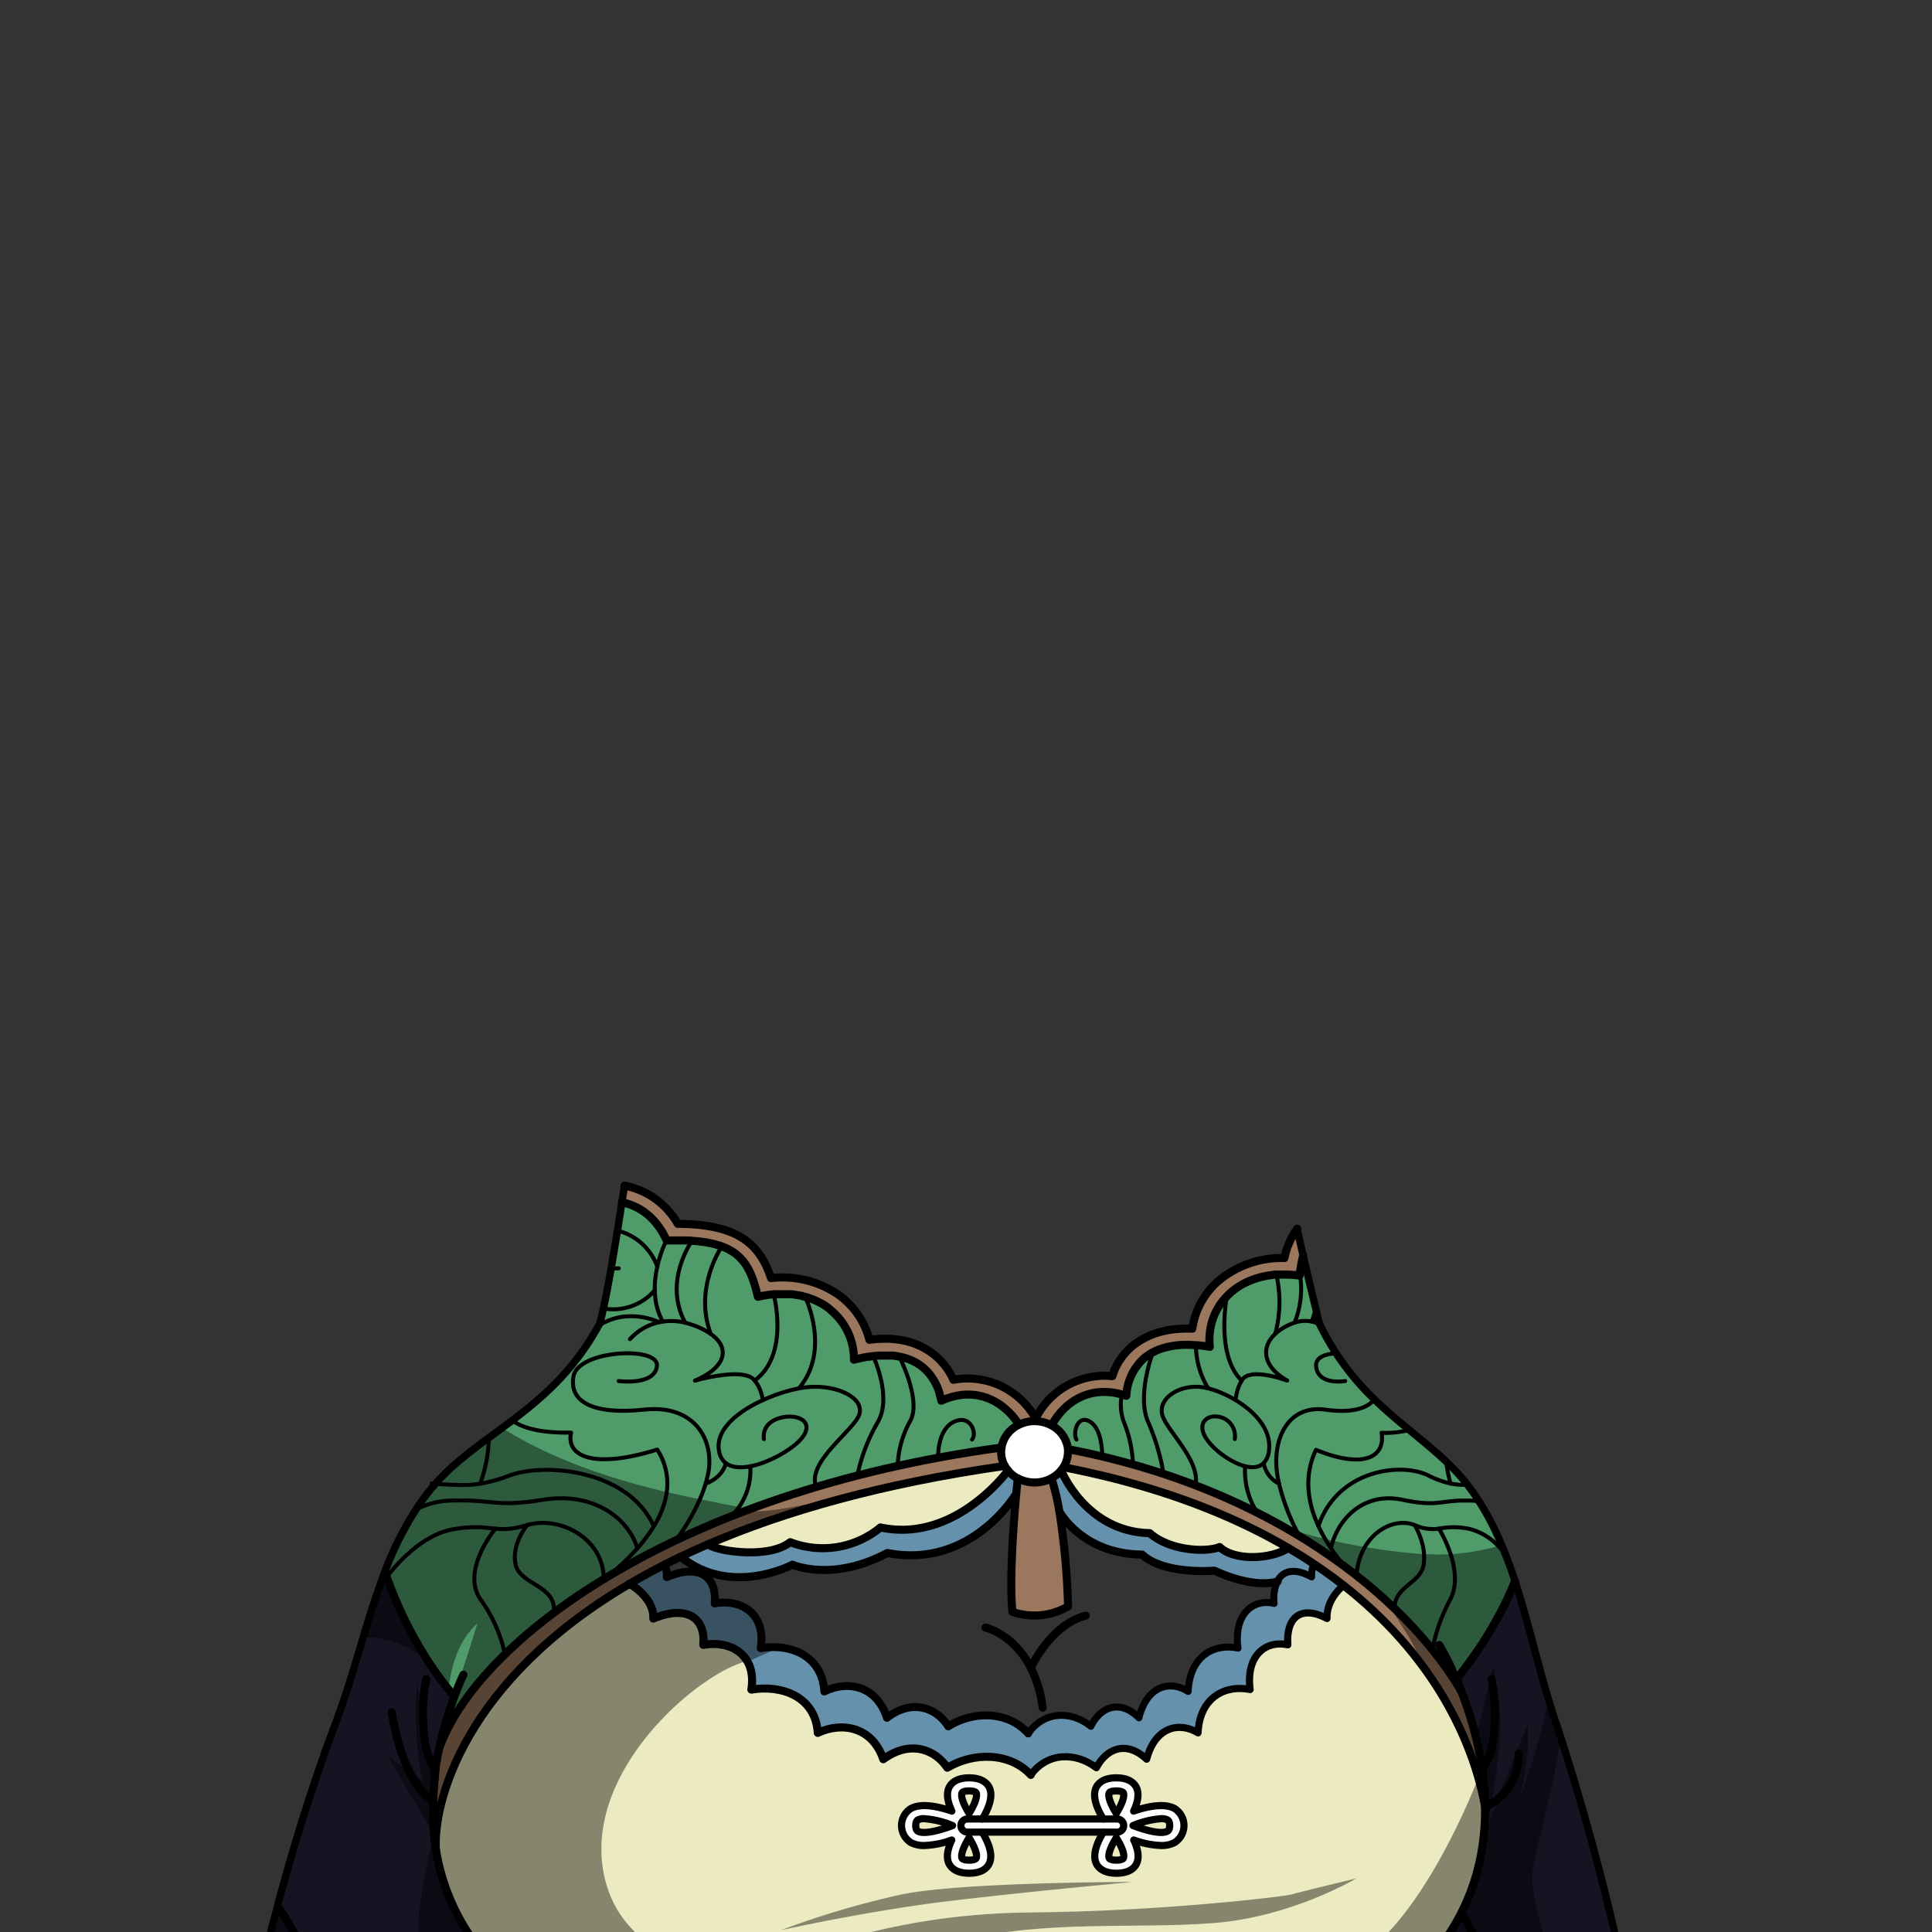 <svg xmlns="http://www.w3.org/2000/svg" viewBox="0 0 432 432">
  <rect x="0" y="0" width="432" height="432" fill="#333333" stroke="none"/>
  <defs>
    <style>.BUNTAI_OTTER_OUTFIT_BUNTAI_OTTER_OUTFIT_25_cls-1{isolation:isolate;}.BUNTAI_OTTER_OUTFIT_BUNTAI_OTTER_OUTFIT_25_cls-2{fill:#141423;}.BUNTAI_OTTER_OUTFIT_BUNTAI_OTTER_OUTFIT_25_cls-3{fill:#eceac0;}.BUNTAI_OTTER_OUTFIT_BUNTAI_OTTER_OUTFIT_25_cls-4{fill:#9b775d;}.BUNTAI_OTTER_OUTFIT_BUNTAI_OTTER_OUTFIT_25_cls-5{fill:#6591ac;}.BUNTAI_OTTER_OUTFIT_BUNTAI_OTTER_OUTFIT_25_cls-6{fill:#fff;}.BUNTAI_OTTER_OUTFIT_BUNTAI_OTTER_OUTFIT_25_cls-7{fill:#4f9c6a;}.BUNTAI_OTTER_OUTFIT_BUNTAI_OTTER_OUTFIT_25_cls-10,.BUNTAI_OTTER_OUTFIT_BUNTAI_OTTER_OUTFIT_25_cls-11,.BUNTAI_OTTER_OUTFIT_BUNTAI_OTTER_OUTFIT_25_cls-12,.BUNTAI_OTTER_OUTFIT_BUNTAI_OTTER_OUTFIT_25_cls-14,.BUNTAI_OTTER_OUTFIT_BUNTAI_OTTER_OUTFIT_25_cls-8,.BUNTAI_OTTER_OUTFIT_BUNTAI_OTTER_OUTFIT_25_cls-9{fill:none;stroke:#000;stroke-linecap:round;stroke-linejoin:round;}.BUNTAI_OTTER_OUTFIT_BUNTAI_OTTER_OUTFIT_25_cls-8{stroke-width:1.8px;}.BUNTAI_OTTER_OUTFIT_BUNTAI_OTTER_OUTFIT_25_cls-9{stroke-width:1.6px;}.BUNTAI_OTTER_OUTFIT_BUNTAI_OTTER_OUTFIT_25_cls-10{stroke-width:1.76px;}.BUNTAI_OTTER_OUTFIT_BUNTAI_OTTER_OUTFIT_25_cls-11{stroke-width:1.56px;}.BUNTAI_OTTER_OUTFIT_BUNTAI_OTTER_OUTFIT_25_cls-12{stroke-width:0.89px;}.BUNTAI_OTTER_OUTFIT_BUNTAI_OTTER_OUTFIT_25_cls-13{opacity:0.43;mix-blend-mode:multiply;}.BUNTAI_OTTER_OUTFIT_BUNTAI_OTTER_OUTFIT_25_cls-14{stroke-width:1.64px;}</style>
  </defs>
  <g class="BUNTAI_OTTER_OUTFIT_BUNTAI_OTTER_OUTFIT_25_cls-1">
    <g id="outfit">
      <path class="BUNTAI_OTTER_OUTFIT_BUNTAI_OTTER_OUTFIT_25_cls-2" d="M124.87,451.05H94.54s-.12-1.38-.27-3.48H56.73q1-4.19,2-8.36.68-2.77,1.39-5.54c.22-.87.44-1.75.67-2.62h0c.39-1.52.79-3,1.2-4.55a.41.41,0,0,1,0-.08c3.73-13.94,8-27.73,13.1-41.25,2.37-6.26,4.24-12.78,6.18-19.23,1.46-4.91,3-9.76,4.77-14.43.13.39.26.77.4,1.15h0a90.31,90.31,0,0,0,8.05,16.9,72.81,72.81,0,0,0,6.09,8.62l0,0c.6.74.95,1.11.95,1.11h0c-.31.84-.62,1.71-.93,2.62s-.61,1.85-.9,2.83c-.14.48-.29,1-.43,1.48-.28,1-.54,2-.79,3.09l-.36,1.6c-.33,1.57-.62,3.2-.86,4.86h0a.88.88,0,0,0,0,.16s0,0,0,0a.09.09,0,0,1,0,0,.36.36,0,0,1,0,.1v.07c0,.05,0,.1,0,.15s0,.09,0,.13v0c0,.12,0,.23,0,.35a.06.06,0,0,0,0,0s0,0,0,0a.31.31,0,0,0,0,.09.45.45,0,0,0,0,.11.45.45,0,0,1,0,.11.43.43,0,0,1,0,.05v.05c-.12,1-.22,2.09-.29,3.16,0,0,0,0,0,.05a.17.17,0,0,0,0,.07c0,.09,0,.17,0,.26V401c0,.23,0,.46,0,.69v.3c0,.13,0,.26,0,.39s0,.12,0,.18a1.93,1.93,0,0,0,0,.24V403c0,.25,0,.51,0,.77s0,.37,0,.55v.33c0,.27,0,.53,0,.79s0,.33,0,.49V406c0,.38,0,.77,0,1.15s0,.57,0,.86,0,.56.05.85c0,.45.07.9.12,1.35h0v0a1.1,1.1,0,0,1,0,.18c0,.06,0,.12,0,.19s0,.05,0,.07c0,.21,0,.43.08.64,0,0,0,.08,0,.12s.05.34.07.52a.23.23,0,0,0,0,.07l0,.25s0,.07,0,.11a.36.36,0,0,1,0,.1.5.5,0,0,1,0,.12v.06c0,.36.11.73.17,1.1a48.29,48.29,0,0,0,8.58,20.48c.51.71,1,1.42,1.62,2.12q.3.39.63.78c.26.32.53.64.81.95s.56.64.85.95.43.47.66.7c.66.71,1.36,1.41,2.09,2.1.57.54,1.16,1.08,1.78,1.62s1.24,1.07,1.89,1.6c.49.39,1,.79,1.5,1.18s1,.77,1.56,1.16l.19.14c.33.25.67.49,1,.73s.62.44.94.65l.8.53.85.55c.42.27.84.54,1.27.8Z" />
      <path class="BUNTAI_OTTER_OUTFIT_BUNTAI_OTTER_OUTFIT_25_cls-2" d="M350.35,447.57c.48,1.29.86,2.32,1.1,3l-46.89.11h0l1-.65c.68-.42,1.34-.86,2-1.3.32-.22.65-.44,1-.67l.69-.48.25-.19q1.38-1,2.67-2c.57-.46,1.13-.92,1.67-1.39,1.35-1.17,2.61-2.35,3.79-3.56.47-.48.93-1,1.37-1.45s.87-1,1.29-1.47.82-1,1.21-1.48l.58-.75c.38-.5.74-1,1.09-1.5a48.23,48.23,0,0,0,3.67-6.11h0a48.75,48.75,0,0,0,4.63-14.47,54,54,0,0,0,.63-9.06q0-.7,0-1.41a1.09,1.09,0,0,0,0-.18c0-.43,0-.86-.06-1.28a.29.29,0,0,0,0-.13c0-.3,0-.59-.06-.88a.49.49,0,0,0,0-.12c0-.25,0-.49-.06-.73a.75.75,0,0,0,0-.21q0-.67-.12-1.32c0-.36-.08-.72-.13-1.07l-.12-.94-.09-.63c0-.33-.09-.66-.15-1,0-.1,0-.21-.05-.31q-.15-.9-.33-1.8c0-.13,0-.26-.07-.39l-.09-.4c0-.13,0-.26-.07-.39h0l-.09-.38,0-.16a.14.14,0,0,0,0-.06s0,0,0-.07l-.39-1.67h0l0-.15,0-.09c-.15-.6-.31-1.2-.47-1.78l-.06-.23c0-.05,0-.09,0-.14-.06-.23-.13-.47-.2-.7l-.21-.73c0-.1,0-.19-.08-.28l-.1-.31c-.19-.6-.37-1.19-.57-1.77l-.24-.71c-.05-.16-.1-.32-.16-.48s-.21-.6-.32-.89-.2-.58-.31-.86-.29-.77-.43-1.14c-.39-1-.79-2-1.17-2.88,0,0,.37-.43,1-1.24l.05-.05,0,0,.17-.22.35-.44c.08-.11.16-.23.25-.34s.37-.47.57-.74l.34-.47.59-.8a1.43,1.43,0,0,0,.14-.2l.39-.54c.16-.24.34-.48.51-.74s.47-.68.71-1.05c.51-.76,1.05-1.58,1.59-2.45.36-.58.72-1.18,1.09-1.8l.12-.2c.57-1,1.16-2,1.72-3.08.31-.57.61-1.16.92-1.76s.6-1.21.89-1.83.59-1.26.86-1.91h0c.25-.58.5-1.16.74-1.75l.09-.21.06.17h0c2.79,8.62,4.86,17.81,7.54,26.65q.72,2.4,1.52,4.76c.38,1.11.75,2.23,1.11,3.35a558.27,558.27,0,0,1,15.4,59.06Z" />
      <path class="BUNTAI_OTTER_OUTFIT_BUNTAI_OTTER_OUTFIT_25_cls-3" d="M332.08,404.08a53.06,53.06,0,0,1-.64,9.07,48.43,48.43,0,0,1-4.62,14.47c-4.16,8.24-11.14,16.2-22.26,23.05l-.25.16a80.31,80.31,0,0,1-33,5.14c-10.06-.38-21.25-1.81-38.35-1.67h-.2c-3.3,0-6.82.12-10.6.3h-.25c-3.39.15-7,.36-10.82.65-2,.16-4.1.34-6.26.54-3.82.34-7.85.78-12.12,1.29l-.33,0c-1.3.15-2.65.33-4,.5-1.55.2-3.14.4-4.74.63-4.82.66-9.33,1-13.55,1.21h0a112.29,112.29,0,0,1-24.78-1.57l-.07,0a70.32,70.32,0,0,1-18.43-5.8h0c-.89-.45-1.51-.8-1.88-1l-.36-.22c-1.8-1.1-3.49-2.22-5.08-3.4a58,58,0,0,1-13.38-13.16,48.15,48.15,0,0,1-8.58-20.49c-.7-10.81,6.28-37.89,43.31-59.64,0,0,5.52,3,5.3,7.77,7.82-3.2,11.72.09,11.18,5.89,4.13-.74,8.2.54,10,3.88a9.38,9.38,0,0,1,.76,6.11c6.61-1.1,14.31,1.39,14.86,9.68,5.21-2.49,12.15-1.5,14.64,5.89,6-4.39,11.61-2.2,14.32,1.9,5.86-3.5,13.92-3.5,18.68,1.59,3.73-5.09,10.06-5.09,14.65-1.59,2.13-4.1,6.55-6.29,11.24-1.9,1.95-7.39,7.4-8.38,11.49-5.89.42-8.29,6.46-10.78,11.65-9.68-1-7.79,3.66-11.08,8.43-10-.43-5.8,2.64-9.09,8.76-5.89-.13-3.8,2.57-6.47,3.69-7.4a93.24,93.24,0,0,1,17.94,18.38,1.25,1.25,0,0,1,.09.12A76,76,0,0,1,332.08,404.08Z" />
      <path class="BUNTAI_OTTER_OUTFIT_BUNTAI_OTTER_OUTFIT_25_cls-4" d="M236.89,338a163.39,163.39,0,0,1,1.93,21.24,15,15,0,0,1-12.43,1.21c-.74-7,.28-20.22.84-26.43.19-2,.32-3.26.34-3.4a8,8,0,0,0,7.56,0A53.55,53.55,0,0,1,236.89,338Z" />
      <path class="BUNTAI_OTTER_OUTFIT_BUNTAI_OTTER_OUTFIT_25_cls-5" d="M177.19,349.85s8.87,4,21.23-2.61c18.8,3.67,28.81-13.25,28.81-13.25.19-2,.32-3.26.34-3.4h0a7.08,7.08,0,0,1-2.18-1.76c-.33.44-12,16.27-28.53,12.73a20.25,20.25,0,0,1-20.18,3.29c-4.78,3.8-16.4,2.06-18.4.48q-3.12,1.35-6.05,2.75C163.47,357.22,177.19,349.85,177.19,349.85Z" />
      <path class="BUNTAI_OTTER_OUTFIT_BUNTAI_OTTER_OUTFIT_25_cls-5" d="M293.77,349.72c-1.81-1.21-3.7-2.4-5.69-3.56-3.83,2.51-12,2.95-15.37-.23-2.92,1.23-11.15.86-15.63-3.11-14.31-.3-19.79-14-19.79-14a7.45,7.45,0,0,1-2.16,1.77,53.55,53.55,0,0,1,1.76,7.39s5.06,9.49,18.49,9.61c5,4.6,16.18,3.59,16.18,3.59s8.1,4.09,14.13,2.42a9.5,9.5,0,0,0-.76,5c-4.57-1.09-9.05,2.21-8.07,10-5-1.09-10.75,1.4-11.15,9.69-3.91-2.5-9.13-1.5-11,5.88-4.48-4.38-8.71-2.19-10.75,1.91-4.4-3.5-10.45-3.5-14,1.59-4.55-5.09-12.27-5.09-17.87-1.59-2.6-4.1-8-6.29-13.72-1.91-2.38-7.38-9-8.38-14-5.88-.53-8.29-7.9-10.78-14.23-9.69,1.24-7.78-4.47-11.08-10.29-10,.52-5.8-3.21-9.08-10.69-5.88a6.64,6.64,0,0,0-.5-2.81c-2.75,1.41-5.36,2.83-7.83,4.29,0,0,5.52,3,5.3,7.77,7.82-3.2,11.72.09,11.18,5.89,6.08-1.09,12,2.2,10.74,10,6.61-1.1,14.31,1.39,14.86,9.68,5.21-2.49,12.15-1.5,14.64,5.89,6-4.39,11.61-2.2,14.32,1.9,5.86-3.5,13.92-3.5,18.68,1.59,3.73-5.09,10.06-5.09,14.65-1.59,2.13-4.1,6.55-6.29,11.24-1.9,1.95-7.39,7.4-8.38,11.49-5.89.42-8.29,6.46-10.78,11.65-9.68-1-7.79,3.66-11.08,8.43-10-.43-5.8,2.64-9.09,8.76-5.89-.13-3.8,2.57-6.47,3.69-7.4C298.32,352.88,296.12,351.28,293.77,349.72Z" />
      <path class="BUNTAI_OTTER_OUTFIT_BUNTAI_OTTER_OUTFIT_25_cls-3" d="M237.81,328.1a6.16,6.16,0,0,1-.52.71s5.48,13.71,19.79,14c4.48,4,12.71,4.34,15.63,3.11,3.33,3.18,11.54,2.74,15.37.23C275.19,338.6,258.73,332.19,237.81,328.1Z" />
      <path class="BUNTAI_OTTER_OUTFIT_BUNTAI_OTTER_OUTFIT_25_cls-3" d="M158.28,345.32c2,1.58,13.62,3.32,18.4-.48a20.25,20.25,0,0,0,20.18-3.29c16.57,3.54,28.2-12.29,28.53-12.73a7.28,7.28,0,0,1-.7-1C197.17,331.71,175.41,337.94,158.28,345.32Z" />
      <path class="BUNTAI_OTTER_OUTFIT_BUNTAI_OTTER_OUTFIT_25_cls-6" d="M238.8,324a5.82,5.82,0,0,1,0,.6,6.48,6.48,0,0,1-1,3.46,6.16,6.16,0,0,1-.52.71,7.45,7.45,0,0,1-2.16,1.77,8,8,0,0,1-7.56,0h0a7.08,7.08,0,0,1-2.18-1.76,7.28,7.28,0,0,1-.7-1,6.37,6.37,0,0,1-.83-3.14,6.24,6.24,0,0,1,.08-1,6.9,6.9,0,0,1,3.93-5.12,7.8,7.8,0,0,1,3.47-.79,8.07,8.07,0,0,1,3.88,1A6.9,6.9,0,0,1,238.8,324Z" />
      <path class="BUNTAI_OTTER_OUTFIT_BUNTAI_OTTER_OUTFIT_25_cls-4" d="M223.94,323.67c-73.14,9.93-117.21,43.18-125.73,67.26h0c-.33,1.57-.63,3.2-.86,4.86h0a58.7,58.7,0,0,0,.13,18c-.7-10.81,6.28-37.89,43.31-59.64,2.47-1.46,5.08-2.88,7.83-4.29,1.17-.6,2.38-1.19,3.61-1.78h0q2.93-1.4,6.05-2.75c17.13-7.38,38.89-13.61,66.41-17.54a6.37,6.37,0,0,1-.83-3.14A6.24,6.24,0,0,1,223.94,323.67Z" />
      <path class="BUNTAI_OTTER_OUTFIT_BUNTAI_OTTER_OUTFIT_25_cls-4" d="M331.46,395.82a79.09,79.09,0,0,0-4.64-17.52c-12.58-21.55-42.84-45.65-88-54.26a5.82,5.82,0,0,1,0,.6,6.48,6.48,0,0,1-1,3.46c20.92,4.09,37.38,10.5,50.27,18.06,2,1.16,3.88,2.35,5.69,3.56,2.35,1.56,4.55,3.16,6.64,4.79,21.35,16.7,29.36,36.46,31.67,49.57A63.15,63.15,0,0,0,331.46,395.82Z" />
      <path class="BUNTAI_OTTER_OUTFIT_BUNTAI_OTTER_OUTFIT_25_cls-4" d="M291.4,280.74h0q-.15.56-.27,1.14c-.06.26-.11.52-.16.79-.12.67-.23,1.38-.33,2.11,0,.15,0,.29-.05.44A26.5,26.5,0,0,0,287,285c-.29,0-.57,0-.85,0s-.5,0-.75,0l-.88.08c-.29,0-.58.07-.86.12s-.52.09-.79.15l-.55.11-.47.12-.44.12-.3.08-.54.18-.62.22-.45.18a15.31,15.31,0,0,0-5.18,3.49c-.31.33-.61.68-.89,1a5.6,5.6,0,0,0-.36.49,13.34,13.34,0,0,0-1.69,3.1,3.73,3.73,0,0,0-.14.4.62.62,0,0,0-.07.19,4.84,4.84,0,0,0-.17.54,6.07,6.07,0,0,0-.21.84,3.63,3.63,0,0,0-.1.45c-.05.22-.08.44-.11.66a14.66,14.66,0,0,0-.06,3.63l-1-.15-.63-.08-.77-.09c-.23,0-.45-.05-.67-.05h-.08a.61.61,0,0,0-.19,0l-.73-.05h-.25a18.27,18.27,0,0,0-6.53.84,10.14,10.14,0,0,0-1.17.45c-.26.12-.5.25-.74.37s-.58.32-.85.5l-.47.33a6.89,6.89,0,0,0-.88.72,12.15,12.15,0,0,0-3.71,8.16l-.53-.16-.52-.15-.52-.13a15.24,15.24,0,0,0-3-.41,12.29,12.29,0,0,0-4.22.57,10.08,10.08,0,0,0-1.54.61,6.24,6.24,0,0,0-.73.37,12.71,12.71,0,0,0-1.92,1.31c-.18.14-.36.29-.52.44a15.11,15.11,0,0,0-3.21,4.13,8,8,0,0,0-3.88-1,7.8,7.8,0,0,0-3.47.79,13.63,13.63,0,0,0-.93-1.34l-.47-.57c-.08-.09-.16-.19-.25-.28l-.54-.57-.3-.27c-.19-.19-.4-.36-.61-.55h0c-.32-.27-.66-.53-1-.78l-.37-.25-.18-.12h0l-.57-.34a12.34,12.34,0,0,0-8.11-1.46,16,16,0,0,0-4,1.21c-.06-.31-.14-.62-.21-.93s-.11-.38-.16-.56,0-.1,0-.14l-.15-.46-.08-.2a8.09,8.09,0,0,0-.34-.86c-.07-.17-.14-.33-.22-.49a4.16,4.16,0,0,0-.24-.47l-.24-.42-.06-.11-.47-.72-.12-.16-.24-.32c-.22-.27-.44-.53-.68-.78l-.36-.36c-.24-.22-.49-.44-.74-.64l-.51-.38-.39-.25a3.78,3.78,0,0,0-.43-.26,11.46,11.46,0,0,0-1.84-.84l-.46-.16-.47-.13-.48-.12-.49-.1h0a14.22,14.22,0,0,0-1.54-.23l-.54,0-.44,0-.71,0-.73,0-.53,0a5.36,5.36,0,0,0-.68.06,4,4,0,0,0-.68.07h0c-.3,0-.61.07-.93.13l-.24,0c-.27,0-.55.09-.84.16h-.09l-1,.22c-.39.08-.79.18-1.2.29,0-.24,0-.48,0-.71s0-.55-.06-.82l-.06-.5q-.06-.46-.15-.9c0-.23-.1-.44-.16-.66s-.12-.47-.19-.71-.13-.4-.2-.6a13.32,13.32,0,0,0-1.25-2.61,4.21,4.21,0,0,0-.28-.45,12.46,12.46,0,0,0-.88-1.18c-.1-.12-.19-.24-.3-.35s-.19-.22-.29-.32-.31-.33-.48-.49c-.33-.32-.67-.62-1-.91s-.86-.65-1.33-1l-.44-.26a16,16,0,0,0-2.08-1,2.75,2.75,0,0,0-.45-.17,12,12,0,0,0-1.24-.41h0c-.22-.06-.42-.12-.65-.17s-.26-.06-.39-.09l-.61-.12-.8-.13c-.28,0-.58-.07-.87-.09l-.46,0-.56,0c-.5,0-1,0-1.53,0a4.41,4.41,0,0,0-.52,0c-.22,0-.42,0-.64,0s-.51,0-.77.08l-.69.09c-.2,0-.4.06-.6.1-.5.08-1,.19-1.54.31-.08-.35-.17-.7-.25-1-.26-1-.53-1.95-.85-2.83a8.22,8.22,0,0,0-.33-.87c-.09-.23-.19-.47-.3-.69l-.13-.28a5.86,5.86,0,0,0-.32-.61,6.65,6.65,0,0,0-.43-.73,2.41,2.41,0,0,0-.26-.39c-.14-.21-.3-.42-.47-.63l-.27-.31a2.61,2.61,0,0,0-.22-.24l-.35-.35a8.9,8.9,0,0,0-1.43-1.13c-.21-.14-.45-.27-.68-.4l-.4-.22a13.84,13.84,0,0,0-1.34-.58l-.18-.07-.36-.12-1.05-.31-.48-.12c-.51-.12-1.06-.23-1.63-.32l-.88-.12-.92-.11c-.37,0-.76-.08-1.16-.1s-.84-.06-1.28-.07-.66,0-1,0h-1.23l-2.2,0c-2.46-5.49-6.34-7.76-10-8.55h0c.2-1.23.39-2.46.58-3.71a17.49,17.49,0,0,1,11.9,8.54c13.35.09,18.27,4.37,20.85,12.14a22,22,0,0,1,15,3.67,17.78,17.78,0,0,1,7,10.13c4.88-.65,9.08,0,12.52,2a14.84,14.84,0,0,1,6.26,6.94,17.42,17.42,0,0,1,18.18,8.27l.34.15a17.22,17.22,0,0,1,17-9.19c.13-.38.26-.75.42-1.11a.36.36,0,0,1,0-.09,6.2,6.2,0,0,1,.36-.79,2.49,2.49,0,0,1,.2-.4,9.25,9.25,0,0,1,.49-.87c.19-.32.4-.62.62-.92l.1-.14a8.61,8.61,0,0,1,.55-.68l.21-.25c.23-.26.46-.5.71-.74a11,11,0,0,1,.88-.79c.3-.25.62-.49,1-.72,3.23-2.26,7.37-3.3,12.35-3.11a17.33,17.33,0,0,1,5.88-10.72,22,22,0,0,1,14.71-5.08c.07-.31.14-.62.22-.92,0-.14.07-.26.11-.39a12.34,12.34,0,0,1,.55-1.62l.15-.38c.12-.29.25-.57.38-.84s.27-.52.42-.78l.25-.44a8.6,8.6,0,0,1,.49-.74,3.77,3.77,0,0,1,.31-.42C290.47,276.74,290.93,278.72,291.4,280.74Z" />
      <path class="BUNTAI_OTTER_OUTFIT_BUNTAI_OTTER_OUTFIT_25_cls-7" d="M227.87,318.55a6.9,6.9,0,0,0-3.93,5.12c-1.55.21-3.09.43-4.61.66-.4.05-.79.11-1.19.18l-1.39.22-2.9.49-.63.1-1.32.24c-.72.12-1.43.25-2.14.39-1.44.26-2.86.54-4.26.83l-2.44.5-.59.13-1.74.38h0l-.11,0L200,328c-.7.15-1.41.31-2.1.48s-1.28.29-1.91.45l-.45.11-1.39.34h-.06l-1.85.47-1.14.29c-.42.11-.84.21-1.25.33l-2.22.6-2.33.65c-.94.27-1.88.54-2.8.82l-2.31.7-1.12.34-1.24.4-.43.14c-.69.21-1.37.44-2.06.67l-2,.67-2,.68c-1.28.45-2.55.91-3.8,1.38-.56.2-1.12.41-1.67.63s-1.37.52-2,.79l-4,1.62c-2.75,1.14-5.4,2.32-8,3.53l-.8.37h0l-.47.23-.34.17c-.44.2-.87.41-1.3.63l-1.61.79-2.21,1.12-.68.37-1,.54-1.67.9c-.69.38-1.38.76-2.06,1.15-1,.55-2,1.1-2.9,1.67l-.21.11-.87.53s0,0,0,0h0l-.51.31-.15.08h0c-.71.44-1.42.87-2.11,1.31s-1.26.8-1.87,1.2l-1.07.71c-1,.64-1.91,1.29-2.84,1.94l-1.42,1-1,.72c-.33.24-.65.47-1,.71-2.22,1.66-4.31,3.34-6.26,5l-.39.33-.75.67q-1.85,1.62-3.51,3.24h0l-.27.26q-.51.49-1,1c-.28.28-.55.55-.81.83-.7.72-1.36,1.44-2,2.16-.3.32-.57.63-.83.94-1.08,1.23-2.07,2.47-3,3.69-.12.15-.24.31-.35.47a53.1,53.1,0,0,0-3.13,4.69,2.39,2.39,0,0,0-.13.21l-.32.56c-.25.44-.49.87-.71,1.31-.08.15-.16.3-.23.45l-.18.35a3.49,3.49,0,0,0-.19.39l-.06.13-.08.14c-.07.14-.13.29-.19.43s-.14.29-.2.44a2.59,2.59,0,0,1-.14.29l0,.06v.06a.09.09,0,0,0,0,.05v0c-.1.25-.21.5-.31.74a2.88,2.88,0,0,0-.13.31c-.13.35-.27.7-.39,1h0l.36-1.6c.25-1.06.51-2.09.79-3.09.14-.5.29-1,.43-1.48.29-1,.59-1.92.9-2.83s.62-1.78.93-2.62h0s-.35-.37-.95-1.11l0,0a72.81,72.81,0,0,1-6.09-8.62,90.31,90.31,0,0,1-8.05-16.9h0c-.14-.38-.27-.76-.4-1.15A73.78,73.78,0,0,1,93,337.55h0a47.68,47.68,0,0,1,4.33-5.74,46.37,46.37,0,0,1,4.33-4.31c2.46-2.14,5-4.08,7.62-6l3-2.2,2.25-1.68c6.93-5.24,13.79-11.19,19.29-21.17l.29-.52c.26-.95.53-2.08.8-3.35.55-2.47,1.12-5.51,1.72-8.91.46-2.63.94-5.49,1.42-8.49.33-2.06.67-4.18,1-6.34,3.62.79,7.5,3.06,10,8.55l2.2,0h1.23c.34,0,.68,0,1,0s.86,0,1.28.07.79.06,1.16.1l.92.11.88.12c.57.09,1.12.2,1.63.32l.48.12,1.05.31.36.12.18.06h0c.48.18.91.37,1.34.57l.4.22c.23.13.47.26.68.4a8.9,8.9,0,0,1,1.43,1.13l.35.35a2.61,2.61,0,0,1,.22.24l.27.31c.17.21.32.42.47.63a2.41,2.41,0,0,1,.26.39,6.65,6.65,0,0,1,.43.73,5.86,5.86,0,0,1,.32.61l.13.28c.11.22.21.46.3.69s.23.58.33.87c.32.88.59,1.82.85,2.83.08.34.17.69.25,1,.52-.12,1-.23,1.54-.31.2,0,.4-.08.6-.1l.69-.09c.26,0,.52-.06.77-.08s.42,0,.64,0a4.41,4.41,0,0,1,.52,0c.52,0,1,0,1.53,0l.56,0,.46,0c.29,0,.59.05.87.09l.8.13.61.12c.13,0,.27,0,.39.09s.43.11.65.17h0a12,12,0,0,1,1.24.41,2.75,2.75,0,0,1,.45.17,16,16,0,0,1,2.08,1l.44.26c.47.31.91.62,1.33,1s.7.59,1,.91c.17.16.33.32.48.49s.2.21.29.32.2.23.3.35a12.46,12.46,0,0,1,.88,1.18,4.21,4.21,0,0,1,.28.45,13.32,13.32,0,0,1,1.25,2.61c.07.2.14.4.2.6s.14.48.19.71.12.43.16.66.11.59.15.9l.06.5c0,.27.05.54.06.82s0,.47,0,.71c.41-.11.81-.21,1.2-.29l1-.22h.09c.29-.07.57-.12.84-.16l.24,0c.32-.06.63-.1.93-.13h0c.23,0,.46-.06.68-.07l.68-.06.53,0,.73,0,.71,0,.44,0,.54,0a14.22,14.22,0,0,1,1.54.23h0l.49.1.48.12.47.13.46.16a11.46,11.46,0,0,1,1.84.84,3.78,3.78,0,0,1,.43.26l.39.25.51.38c.25.2.5.42.74.64l.36.36c.24.25.46.51.68.78l.24.32.12.16.47.72.06.11.24.42a4.16,4.16,0,0,1,.24.47c.08.16.15.32.22.49a8.09,8.09,0,0,1,.34.86l.08.2.15.46s0,.09,0,.14.11.37.16.56.15.62.21.93a16,16,0,0,1,4-1.21,12.34,12.34,0,0,1,8.11,1.46l.57.34h0l.18.12.19.12.18.13c.35.25.69.51,1,.78h0c.21.19.42.36.61.55l.3.27.54.57c.09.09.17.19.25.28l.47.57A13.63,13.63,0,0,1,227.87,318.55Z" />
      <path class="BUNTAI_OTTER_OUTFIT_BUNTAI_OTTER_OUTFIT_25_cls-7" d="M338.79,353.56h0l-.09.21c-.24.59-.49,1.17-.74,1.75h0c-.28.65-.57,1.28-.86,1.91s-.59,1.24-.89,1.83-.61,1.19-.92,1.76c-.56,1.07-1.15,2.1-1.72,3.08l-.12.2c-.37.62-.73,1.22-1.09,1.8-.54.87-1.08,1.69-1.59,2.45-.24.37-.47.72-.71,1.05s-.35.5-.51.74l-.39.54a1.43,1.43,0,0,1-.14.2l-.59.8-.34.47c-.2.27-.38.51-.57.74s-.17.23-.25.34l-.35.44-.17.22,0,0-.05.05c-.65.81-1,1.24-1,1.24.38.9.78,1.86,1.17,2.88l-.6-1-.25-.39c-.19-.32-.39-.64-.6-1-.49-.76-1-1.54-1.54-2.31-.14-.2-.29-.4-.43-.61-.34-.49-.69-1-1.06-1.47s-.73-1-1.11-1.47-.62-.79-.94-1.18h0l-.83-1h0l0,0a.57.57,0,0,1-.08-.08,4.19,4.19,0,0,0-.26-.33q-.59-.7-1.2-1.41l-.16-.18c-.47-.53-.95-1.07-1.44-1.6s-1.06-1.14-1.61-1.71l-.58-.6-.53-.53h0l-.2-.2-.78-.77-.8-.77h0c-.79-.76-1.6-1.52-2.44-2.26h0c-.18-.17-.35-.33-.53-.48-.59-.53-1.19-1.06-1.81-1.58l-1.32-1.11-.67-.55c-.56-.46-1.14-.92-1.72-1.38l-.1-.07,0,0-.26-.21-.95-.72c-.27-.22-.55-.43-.84-.64l-.42-.32c-.32-.24-.64-.48-1-.71l-.66-.47-.51-.37q-3.81-2.73-8-5.28h0c-1.15-.69-2.33-1.38-3.52-2.06l-.06,0-.1-.06,0,0h0l-.41-.23-1.64-.92-.85-.45-.84-.44q-1-.53-2-1h0c-.31-.17-.63-.33-1-.49a.3.3,0,0,0-.11-.06l-.86-.41-2-.95-.45-.22c-.51-.23-1-.47-1.52-.69q-.44-.21-.87-.39l-2.19-.95-.54-.22-.73-.31-1.6-.65-1.95-.77-1.31-.5-2.27-.83-3-1-.6-.19-1.68-.55-2.5-.77-2.4-.71-.25-.07-1.3-.36c-.59-.16-1.18-.33-1.77-.48l-.16,0-1.85-.47-.56-.14-1.22-.29-.63-.15c-.73-.18-1.47-.34-2.21-.5l-1.36-.3c-1.15-.24-2.31-.48-3.48-.7,0-.19-.05-.38-.08-.57s-.08-.37-.13-.55l-.07-.25c0-.13-.09-.25-.14-.38a6.44,6.44,0,0,0-.3-.65l-.15-.27-.07-.11a4.07,4.07,0,0,0-.33-.48,4.23,4.23,0,0,0-.33-.41,6.64,6.64,0,0,0-1-.94c-.16-.13-.33-.25-.51-.37s-.33-.21-.5-.31a15.11,15.11,0,0,1,3.21-4.13c.16-.15.34-.3.52-.44a12.71,12.71,0,0,1,1.92-1.31,6.24,6.24,0,0,1,.73-.37,10.08,10.08,0,0,1,1.54-.61,12.29,12.29,0,0,1,4.22-.57c.47,0,.95.05,1.44.12a14,14,0,0,1,1.52.29l.52.13.52.15.53.16A12.15,12.15,0,0,1,255.6,304a6.89,6.89,0,0,1,.88-.72L257,303c.27-.18.55-.34.85-.5s.48-.25.74-.37a10.14,10.14,0,0,1,1.17-.45,18.27,18.27,0,0,1,6.53-.84h.25l.73.05a.61.61,0,0,1,.19,0h.08c.22,0,.44,0,.67.05l.77.09.63.08,1,.15a14.66,14.66,0,0,1,.06-3.63c0-.22.06-.44.11-.66a3.63,3.63,0,0,1,.1-.45,6.07,6.07,0,0,1,.21-.84,4.84,4.84,0,0,1,.17-.54.62.62,0,0,1,.07-.19,3.73,3.73,0,0,1,.14-.4,13.34,13.34,0,0,1,1.69-3.1,5.6,5.6,0,0,1,.36-.49c.28-.35.58-.7.89-1a15.31,15.31,0,0,1,5.18-3.49l.45-.18.62-.22.54-.18.3-.08.44-.12.47-.12.55-.11c.26-.06.52-.11.79-.15s.57-.09.86-.12l.88-.08c.25,0,.5,0,.75,0s.56,0,.85,0a26.5,26.5,0,0,1,3.59.24c0-.15,0-.29.05-.44.1-.73.21-1.44.33-2.11,0-.27.1-.53.16-.79s.17-.77.27-1.14c.88,3.79,1.82,7.69,2.8,11.75.21.88.42,1.76.64,2.65l.18.77.09.18a60.68,60.68,0,0,0,3.67,6.5,59,59,0,0,0,8.55,10.3c2.54,2.47,5.16,4.65,7.75,6.79,2.8,2.3,5.58,4.55,8.23,7.05l.79.75a41.41,41.41,0,0,1,4.06,4.55,42,42,0,0,1,2.57,3.65,62.25,62.25,0,0,1,5.07,9.81c.27.62.53,1.25.77,1.88C337.37,349.4,338.1,351.46,338.79,353.56Z" />
      <path class="BUNTAI_OTTER_OUTFIT_BUNTAI_OTTER_OUTFIT_25_cls-8" d="M220.35,363.93s6.27,1.36,10.15,9a27.36,27.36,0,0,1,2.64,8.91" />
      <path class="BUNTAI_OTTER_OUTFIT_BUNTAI_OTTER_OUTFIT_25_cls-8" d="M230.5,372.93s4.39-9.71,12.28-11.66" />
      <path class="BUNTAI_OTTER_OUTFIT_BUNTAI_OTTER_OUTFIT_25_cls-8" d="M97.34,395.79c.23-1.66.53-3.29.86-4.86a82.38,82.38,0,0,1,3.41-11.62c.66-1.79,1.34-3.42,2-4.84" />
      <path class="BUNTAI_OTTER_OUTFIT_BUNTAI_OTTER_OUTFIT_25_cls-8" d="M97.34,395.8c0,.11,0,.22,0,.33a.35.35,0,0,1,0,.06l-.08.67c0,.14,0,.27,0,.4a.25.25,0,0,0,0,.08v0c-.07.55-.13,1.1-.17,1.67,0,.05,0,.1,0,.16,0,.57-.1,1.13-.13,1.71V401c0,.46-.06.91-.07,1.38,0,.22,0,.44,0,.66,0,.53,0,1.06,0,1.59v.07c0,.44,0,.89,0,1.34s0,.6,0,.92,0,.6,0,.9c0,.79.11,1.59.19,2.39v0h0c0,.12,0,.25,0,.38,0,.45.1.89.17,1.35a.15.15,0,0,0,0,.06c.07.58.16,1.16.26,1.74a48.15,48.15,0,0,0,8.58,20.49,58.18,58.18,0,0,0,13.38,13.16c1.59,1.18,3.28,2.3,5.08,3.4l.36.22c.37.21,1,.56,1.88,1h0a70.32,70.32,0,0,0,18.43,5.8l.07,0a112.29,112.29,0,0,0,24.78,1.57h0c4.22-.17,8.73-.55,13.55-1.21,1.6-.23,3.19-.43,4.74-.63,1.35-.17,2.7-.35,4-.5l.33,0c4.27-.51,8.3-.95,12.12-1.29,2.16-.2,4.24-.38,6.27-.54,3.82-.29,7.42-.5,10.81-.65h.25c3.78-.18,7.3-.26,10.6-.3h.2c17.1-.14,28.29,1.29,38.35,1.67a80.31,80.31,0,0,0,33-5.14l.25-.16c11.12-6.85,18.1-14.81,22.26-23.05a48.43,48.43,0,0,0,4.62-14.47,53.06,53.06,0,0,0,.64-9.07,63.15,63.15,0,0,0-.62-8.26,72.26,72.26,0,0,0-1.39-7.25,84,84,0,0,0-3.25-10.27c-.39-1-.79-2-1.18-2.89-.5-1.17-1-2.23-1.44-3.16-.06-.14-.14-.28-.21-.42-1.26-2.58-2.15-4-2.15-4" />
      <path class="BUNTAI_OTTER_OUTFIT_BUNTAI_OTTER_OUTFIT_25_cls-8" d="M95.29,375.41a42.9,42.9,0,0,0-.25,14.2,17.08,17.08,0,0,0,2.3,6.18h0a0,0,0,0,1,0,0" />
      <path class="BUNTAI_OTTER_OUTFIT_BUNTAI_OTTER_OUTFIT_25_cls-8" d="M333.52,375.41a45.42,45.42,0,0,1,.57,11.85,19.15,19.15,0,0,1-2.63,8.56" />
      <path class="BUNTAI_OTTER_OUTFIT_BUNTAI_OTTER_OUTFIT_25_cls-8" d="M152.22,348.07c-1.23.59-2.44,1.18-3.61,1.78-2.75,1.41-5.36,2.83-7.83,4.29-37,21.75-44,48.83-43.31,59.64" />
      <path class="BUNTAI_OTTER_OUTFIT_BUNTAI_OTTER_OUTFIT_25_cls-8" d="M224.69,327.78c-27.52,3.93-49.28,10.16-66.41,17.54q-3.12,1.35-6.05,2.75" />
      <path class="BUNTAI_OTTER_OUTFIT_BUNTAI_OTTER_OUTFIT_25_cls-8" d="M223.94,323.67c-73.14,9.93-117.22,43.18-125.73,67.26" />
      <path class="BUNTAI_OTTER_OUTFIT_BUNTAI_OTTER_OUTFIT_25_cls-8" d="M326.82,378.3c-12.58-21.55-42.84-45.65-88-54.26" />
      <path class="BUNTAI_OTTER_OUTFIT_BUNTAI_OTTER_OUTFIT_25_cls-8" d="M227.57,330.58a7.08,7.08,0,0,1-2.18-1.76,7.28,7.28,0,0,1-.7-1,6.37,6.37,0,0,1-.83-3.14,6.24,6.24,0,0,1,.08-1,6.9,6.9,0,0,1,3.93-5.12,7.8,7.8,0,0,1,3.47-.79,8.07,8.07,0,0,1,3.88,1A6.9,6.9,0,0,1,238.8,324a5.82,5.82,0,0,1,0,.6,6.48,6.48,0,0,1-1,3.46,6.16,6.16,0,0,1-.52.71,7.45,7.45,0,0,1-2.16,1.77,8,8,0,0,1-7.56,0" />
      <path class="BUNTAI_OTTER_OUTFIT_BUNTAI_OTTER_OUTFIT_25_cls-8" d="M227.57,330.58h0c0,.14-.15,1.41-.34,3.4-.56,6.21-1.58,19.39-.84,26.43a15,15,0,0,0,12.43-1.21A163.39,163.39,0,0,0,236.89,338a53.55,53.55,0,0,0-1.76-7.39" />
      <path class="BUNTAI_OTTER_OUTFIT_BUNTAI_OTTER_OUTFIT_25_cls-8" d="M86.09,351.5c.13.39.26.77.4,1.15h0a90.31,90.31,0,0,0,8.05,16.9,72.81,72.81,0,0,0,6.09,8.62l0,0c.6.74.95,1.11.95,1.11" />
      <path class="BUNTAI_OTTER_OUTFIT_BUNTAI_OTTER_OUTFIT_25_cls-8" d="M139.65,265.11a17.49,17.49,0,0,1,11.9,8.54c13.35.09,18.27,4.37,20.85,12.14a22,22,0,0,1,15,3.67,17.78,17.78,0,0,1,7,10.13c4.88-.65,9.08,0,12.52,2a14.84,14.84,0,0,1,6.26,6.94,17.42,17.42,0,0,1,18.18,8.27" />
      <path class="BUNTAI_OTTER_OUTFIT_BUNTAI_OTTER_OUTFIT_25_cls-8" d="M139.07,268.82h0c3.62.79,7.5,3.06,10,8.55l2.2,0,1.23,0,1,0c.44,0,.86,0,1.28.07s.79.06,1.16.1l.92.11.88.12c.57.09,1.12.2,1.63.32l.48.12,1.05.31.36.12.18.07a13.84,13.84,0,0,1,1.34.58l.4.22c.23.13.47.26.68.4a8.9,8.9,0,0,1,1.43,1.13l.35.35a2.61,2.61,0,0,1,.22.24l.27.31c.17.21.33.42.47.63a2.41,2.41,0,0,1,.26.39,6.65,6.65,0,0,1,.43.73,5.86,5.86,0,0,1,.32.61l.13.28c.11.22.21.46.3.69a8.22,8.22,0,0,1,.33.87c.32.88.59,1.82.85,2.83.08.34.17.69.25,1,.52-.12,1-.23,1.54-.31.2,0,.4-.08.6-.1l.69-.09c.26,0,.52-.06.77-.08s.42,0,.64,0a4.41,4.41,0,0,1,.52,0c.52,0,1,0,1.53,0l.56,0,.46,0c.29,0,.59.05.87.09l.8.13.61.12c.13,0,.27,0,.39.09s.43.11.65.17h0a12,12,0,0,1,1.24.41,2.75,2.75,0,0,1,.45.17,16,16,0,0,1,2.08,1l.44.26c.47.31.91.62,1.33,1s.7.59,1,.91c.17.16.33.32.48.49s.2.21.29.32.2.23.3.35a12.46,12.46,0,0,1,.88,1.18,4.21,4.21,0,0,1,.28.45,13.32,13.32,0,0,1,1.25,2.61c.07.2.14.4.2.6s.14.48.19.71.12.43.16.66.11.59.15.9l.06.5c0,.27.05.54.06.82s0,.47,0,.71c.41-.11.81-.21,1.2-.29l1-.22h.09c.29-.07.57-.12.84-.16l.24,0c.32-.06.63-.1.93-.13h0a4,4,0,0,1,.68-.07,5.36,5.36,0,0,1,.68-.06l.53,0,.73,0,.71,0,.44,0,.54,0a14.22,14.22,0,0,1,1.54.23h0l.49.1.48.12.47.13.46.16a11.46,11.46,0,0,1,1.84.84,3.78,3.78,0,0,1,.43.26l.39.25.51.38c.25.2.5.42.74.64l.36.36c.24.25.46.51.68.78l.24.32.12.16.47.72.06.11.24.42a4.16,4.16,0,0,1,.24.47c.08.16.15.32.22.49a8.09,8.09,0,0,1,.34.86l.08.2.15.46s0,.09,0,.14.11.37.16.56.15.62.21.93a16,16,0,0,1,4-1.21,12.34,12.34,0,0,1,8.11,1.46l.57.34h0l.18.12.37.25c.35.25.69.51,1,.78h0c.21.19.42.36.61.55l.3.27.54.57c.09.09.17.19.25.28l.47.57a13.63,13.63,0,0,1,.93,1.34" />
      <path class="BUNTAI_OTTER_OUTFIT_BUNTAI_OTTER_OUTFIT_25_cls-8" d="M325.65,375.42s.37-.43,1-1.24l.05-.05,0,0,.17-.22.35-.44c.08-.11.16-.23.25-.34s.37-.47.57-.74l.34-.47.59-.8a1.43,1.43,0,0,0,.14-.2l.39-.54c.16-.24.34-.48.51-.74s.47-.68.71-1.05c.51-.76,1.05-1.58,1.59-2.45.36-.58.72-1.18,1.09-1.8l.12-.2c.57-1,1.16-2,1.72-3.08.31-.57.61-1.16.92-1.76s.6-1.21.89-1.83.59-1.26.86-1.91h0c.25-.58.5-1.16.74-1.75l.09-.21h0" />
      <path class="BUNTAI_OTTER_OUTFIT_BUNTAI_OTTER_OUTFIT_25_cls-8" d="M231.34,317.63c.12-.25.24-.49.38-.73a17.22,17.22,0,0,1,17-9.19c.13-.38.26-.75.42-1.11a.36.36,0,0,1,0-.09,6.2,6.2,0,0,1,.36-.79,2.14,2.14,0,0,1,.2-.4,9.25,9.25,0,0,1,.49-.87c.19-.32.4-.62.62-.92l.1-.14a8.61,8.61,0,0,1,.55-.68l.21-.25c.23-.26.46-.5.71-.74a11,11,0,0,1,.88-.79c.3-.25.62-.49,1-.72,3.23-2.26,7.37-3.3,12.35-3.11a17.33,17.33,0,0,1,5.88-10.72,22,22,0,0,1,14.71-5.08c.07-.31.14-.62.22-.92,0-.14.07-.26.11-.39a12.34,12.34,0,0,1,.55-1.62l.15-.38c.12-.29.25-.57.38-.84s.27-.52.42-.78l.25-.44a8.6,8.6,0,0,1,.49-.74,3.77,3.77,0,0,1,.31-.42h0" />
      <path class="BUNTAI_OTTER_OUTFIT_BUNTAI_OTTER_OUTFIT_25_cls-8" d="M291.4,280.74h0q-.15.56-.27,1.14c-.06.26-.11.52-.16.79-.12.67-.23,1.38-.33,2.11,0,.15,0,.29-.05.44A26.5,26.5,0,0,0,287,285c-.29,0-.57,0-.85,0s-.5,0-.75,0-.6,0-.88.08-.58.07-.86.12-.53.09-.79.15l-.55.11-.47.12-.44.12-.3.08-.54.18-.62.22-.45.18a15.31,15.31,0,0,0-5.18,3.49c-.31.33-.61.68-.89,1a5.6,5.6,0,0,0-.36.49,13.34,13.34,0,0,0-1.69,3.1,3.73,3.73,0,0,0-.14.4.62.62,0,0,0-.07.19,4.84,4.84,0,0,0-.17.54,6.07,6.07,0,0,0-.21.84,3.63,3.63,0,0,0-.1.45c-.05.22-.08.44-.11.66a14.66,14.66,0,0,0-.06,3.63l-1-.15-.63-.08-.77-.09c-.23,0-.45-.05-.67-.05h-.08a.61.61,0,0,0-.19,0l-.73-.05h-.25a18.27,18.27,0,0,0-6.53.84,10.14,10.14,0,0,0-1.17.45c-.26.12-.5.25-.74.37s-.58.32-.85.5l-.47.33a6.89,6.89,0,0,0-.88.72,12.15,12.15,0,0,0-3.71,8.16l-.53-.16-.52-.15-.52-.13a14,14,0,0,0-1.52-.29c-.49-.07-1-.1-1.44-.12a12.29,12.29,0,0,0-4.22.57,10.08,10.08,0,0,0-1.54.61,6.24,6.24,0,0,0-.73.37,12.71,12.71,0,0,0-1.92,1.31c-.18.14-.36.29-.52.44a15.11,15.11,0,0,0-3.21,4.13" />
      <path class="BUNTAI_OTTER_OUTFIT_BUNTAI_OTTER_OUTFIT_25_cls-8" d="M140.78,354.14s5.52,3,5.3,7.77c7.82-3.2,11.72.09,11.18,5.89,6.08-1.09,12,2.2,10.74,10,6.61-1.1,14.31,1.39,14.86,9.68,5.21-2.49,12.16-1.5,14.64,5.89,6-4.39,11.61-2.2,14.32,1.9,5.86-3.5,13.92-3.5,18.68,1.59" />
      <path class="BUNTAI_OTTER_OUTFIT_BUNTAI_OTTER_OUTFIT_25_cls-9" d="M230.5,396.85c3.73-5.09,10.06-5.09,14.65-1.59,2.13-4.1,6.55-6.29,11.24-1.9,1.95-7.39,7.4-8.38,11.49-5.89.42-8.29,6.46-10.78,11.65-9.68-1-7.79,3.66-11.08,8.43-10-.43-5.8,2.64-9.09,8.76-5.89-.13-3.8,2.57-6.47,3.69-7.4" />
      <path class="BUNTAI_OTTER_OUTFIT_BUNTAI_OTTER_OUTFIT_25_cls-10" d="M148.61,349.85a6.64,6.64,0,0,1,.5,2.81c7.48-3.2,11.21.08,10.69,5.88,5.82-1.09,11.53,2.21,10.29,10,6.33-1.09,13.7,1.4,14.23,9.69,5-2.5,11.63-1.5,14,5.88,5.72-4.38,11.12-2.19,13.72,1.91,5.6-3.5,13.32-3.5,17.87,1.59" />
      <path class="BUNTAI_OTTER_OUTFIT_BUNTAI_OTTER_OUTFIT_25_cls-11" d="M229.92,387.6c3.58-5.09,9.63-5.09,14-1.59,2-4.1,6.27-6.29,10.75-1.91,1.88-7.38,7.1-8.38,11-5.88.4-8.29,6.18-10.78,11.15-9.69-1-7.78,3.5-11.08,8.07-10a9.5,9.5,0,0,1,.76-5c1.22-2.35,3.8-3,7.63-.93a8.14,8.14,0,0,1,.45-2.94" />
      <path class="BUNTAI_OTTER_OUTFIT_BUNTAI_OTTER_OUTFIT_25_cls-8" d="M225.4,328.81h0c-.33.44-12,16.27-28.53,12.73a20.25,20.25,0,0,1-20.18,3.29c-4.78,3.8-16.4,2.06-18.4.48" />
      <path class="BUNTAI_OTTER_OUTFIT_BUNTAI_OTTER_OUTFIT_25_cls-8" d="M227.23,334s-10,16.92-28.81,13.25c-12.36,6.59-21.23,2.61-21.23,2.61s-13.72,7.37-25-1.78h0" />
      <path class="BUNTAI_OTTER_OUTFIT_BUNTAI_OTTER_OUTFIT_25_cls-8" d="M237.29,328.81s5.48,13.71,19.79,14c4.48,4,12.71,4.34,15.63,3.11,3.33,3.18,11.54,2.74,15.37.23" />
      <path class="BUNTAI_OTTER_OUTFIT_BUNTAI_OTTER_OUTFIT_25_cls-8" d="M236.89,338s5.06,9.49,18.49,9.61c5,4.6,16.18,3.59,16.18,3.59s8.1,4.09,14.13,2.42" />
      <path class="BUNTAI_OTTER_OUTFIT_BUNTAI_OTTER_OUTFIT_25_cls-8" d="M74.38,441.78a16.1,16.1,0,0,1-2.39-2h0a45.75,45.75,0,0,1-8.22-11,10.58,10.58,0,0,0-1.12-1.67v0s0,0,0,0c-.16-.22-.35-.44-.54-.66" />
      <path class="BUNTAI_OTTER_OUTFIT_BUNTAI_OTTER_OUTFIT_25_cls-8" d="M96.71,402.64s-6.49-3.39-9.1-19.76" />
      <path class="BUNTAI_OTTER_OUTFIT_BUNTAI_OTTER_OUTFIT_25_cls-8" d="M339.56,392.06a12.69,12.69,0,0,1-7.48,12c-2.31-13.11-10.32-32.87-31.67-49.57-2.09-1.63-4.29-3.23-6.64-4.79-1.81-1.21-3.7-2.4-5.69-3.56-12.89-7.56-29.35-14-50.27-18.06" />
      <path class="BUNTAI_OTTER_OUTFIT_BUNTAI_OTTER_OUTFIT_25_cls-8" d="M326.82,427.63s6.5,13.35,12,16.34,2.28-7.19,2.28-7.19" />
      <path class="BUNTAI_OTTER_OUTFIT_BUNTAI_OTTER_OUTFIT_25_cls-12" d="M138.07,275.17a12.7,12.7,0,0,1,8.92,8.09h0" />
      <path class="BUNTAI_OTTER_OUTFIT_BUNTAI_OTTER_OUTFIT_25_cls-12" d="M138.33,308.8s8.13,1.1,8.57-3.39-17.58-3.54-18.66,2.3,4.53,8.68,15.84,7.48,15.78,6.89,14.24,14.45-7.22,14.79-7.22,14.79" />
      <path class="BUNTAI_OTTER_OUTFIT_BUNTAI_OTTER_OUTFIT_25_cls-12" d="M170.54,313.09a8.35,8.35,0,0,0-1.78-4.38c-2.24-3.13-12.89-.13-13.33,0" />
      <path class="BUNTAI_OTTER_OUTFIT_BUNTAI_OTTER_OUTFIT_25_cls-12" d="M155.41,308.71h0c7.14-3.1,7.85-7.39,3.49-10.46h0a16.63,16.63,0,0,0-4.37-2.1c-.46-.15-.91-.28-1.34-.39a13,13,0,0,0-5.83-.1,12.35,12.35,0,0,0-6.5,3.78" />
      <path class="BUNTAI_OTTER_OUTFIT_BUNTAI_OTTER_OUTFIT_25_cls-12" d="M170.81,321.78s-.74-3.48,3.53-4.71,8.51,1.12,4.19,5.31-16.8,9.51-17.81,1.76,13.54-13.51,20.09-14,12.41,2.47,11.35,6.06-11.83,10.57-9.68,16.29" />
      <path class="BUNTAI_OTTER_OUTFIT_BUNTAI_OTTER_OUTFIT_25_cls-12" d="M133.84,296.44c6.59-4.28,13.54-.8,13.54-.8" />
      <path class="BUNTAI_OTTER_OUTFIT_BUNTAI_OTTER_OUTFIT_25_cls-12" d="M114.55,317.61c2.29,1.74,6.48,2.84,13.15,2.72-1.19,5.2,4.77,8.29,19.26,3.8a14,14,0,0,1,2.13,9.49,19.81,19.81,0,0,1-2.9,7.67,35.11,35.11,0,0,1-3.65,4.89,57.92,57.92,0,0,1-6.78,6.46s0,0,0,0h0" />
      <path class="BUNTAI_OTTER_OUTFIT_BUNTAI_OTTER_OUTFIT_25_cls-12" d="M86.48,352.66s6.5-9.31,15-10.74,9.11,1.28,16.35-.9,17.12,2.89,17.18,12" />
      <path class="BUNTAI_OTTER_OUTFIT_BUNTAI_OTTER_OUTFIT_25_cls-12" d="M93,337.55h0a17.52,17.52,0,0,1,7.43-2c10.33-.37,9.77,1.57,21.16-.22s19,4.39,20.91,10.84" />
      <path class="BUNTAI_OTTER_OUTFIT_BUNTAI_OTTER_OUTFIT_25_cls-12" d="M96.59,331.75l.78.05c4,.22,6.76.47,10-.05a32.84,32.84,0,0,0,6.53-1.81c8-3,26.67-1.27,32.29,11.35" />
      <path class="BUNTAI_OTTER_OUTFIT_BUNTAI_OTTER_OUTFIT_25_cls-12" d="M107.37,331.76h0a32.52,32.52,0,0,0,1.95-10.26" />
      <line class="BUNTAI_OTTER_OUTFIT_BUNTAI_OTTER_OUTFIT_25_cls-12" x1="96.59" y1="331.75" x2="96.58" y2="331.76" />
      <path class="BUNTAI_OTTER_OUTFIT_BUNTAI_OTTER_OUTFIT_25_cls-12" d="M149,277.38s-5.25,10-.83,18.11" />
      <path class="BUNTAI_OTTER_OUTFIT_BUNTAI_OTTER_OUTFIT_25_cls-12" d="M154.74,277.46s-6.56,9-1.53,18.29" />
      <path class="BUNTAI_OTTER_OUTFIT_BUNTAI_OTTER_OUTFIT_25_cls-12" d="M161.39,278.73s-6.35,9.21-2.47,19.51" />
      <path class="BUNTAI_OTTER_OUTFIT_BUNTAI_OTTER_OUTFIT_25_cls-12" d="M136.65,283.66c1-.08,1.71-.06,1.71-.06" />
      <path class="BUNTAI_OTTER_OUTFIT_BUNTAI_OTTER_OUTFIT_25_cls-12" d="M134.93,292.57a12.3,12.3,0,0,0,11.5-4.09" />
      <path class="BUNTAI_OTTER_OUTFIT_BUNTAI_OTTER_OUTFIT_25_cls-12" d="M195.24,303.22s4.36,9.21,1,14.83a40.45,40.45,0,0,0-4.54,11.89" />
      <path class="BUNTAI_OTTER_OUTFIT_BUNTAI_OTTER_OUTFIT_25_cls-12" d="M201.1,303.35s5.08,9.92,2.37,14.48a22.22,22.22,0,0,0-2.75,9.95" />
      <path class="BUNTAI_OTTER_OUTFIT_BUNTAI_OTTER_OUTFIT_25_cls-12" d="M180.06,290.05s5.79,11.84-1.43,20.39" />
      <path class="BUNTAI_OTTER_OUTFIT_BUNTAI_OTTER_OUTFIT_25_cls-12" d="M173,289.45s3.65,13.44-4.27,19.26" />
      <path class="BUNTAI_OTTER_OUTFIT_BUNTAI_OTTER_OUTFIT_25_cls-12" d="M209.76,326s-.27-6.34,3.58-8.1,5.16,2.82,4,4" />
      <path class="BUNTAI_OTTER_OUTFIT_BUNTAI_OTTER_OUTFIT_25_cls-12" d="M110.77,341.81s-7.83,9.38-3.29,15.87a32.25,32.25,0,0,1,5.43,12.23" />
      <path class="BUNTAI_OTTER_OUTFIT_BUNTAI_OTTER_OUTFIT_25_cls-12" d="M117.88,341s-3.58,4.26-2.6,8.83,9.37,4.67,8.53,10.8" />
      <path class="BUNTAI_OTTER_OUTFIT_BUNTAI_OTTER_OUTFIT_25_cls-12" d="M167.76,327.87A14.17,14.17,0,0,1,163.52,339" />
      <path class="BUNTAI_OTTER_OUTFIT_BUNTAI_OTTER_OUTFIT_25_cls-12" d="M162.3,327.16s-.5,3.11-4.52,4.59" />
      <path class="BUNTAI_OTTER_OUTFIT_BUNTAI_OTTER_OUTFIT_25_cls-12" d="M290.54,343.47h0c-.05-.08-.09-.17-.14-.26v0c-.14-.25-.29-.54-.45-.86A47.8,47.8,0,0,1,286,331.76h0c-.16-.69-.3-1.39-.41-2.11-1.17-7.56,2.22-15.64,10.83-14.44,5.43.76,9.13-.1,10.9-2.3" />
      <path class="BUNTAI_OTTER_OUTFIT_BUNTAI_OTTER_OUTFIT_25_cls-12" d="M298.78,302.6c-2.58.12-4.63,1-4.5,2.82.33,4.48,6.51,3.38,6.51,3.38" />
      <path class="BUNTAI_OTTER_OUTFIT_BUNTAI_OTTER_OUTFIT_25_cls-12" d="M287.79,308.7c-.34-.12-8.44-3.12-10.14,0a10,10,0,0,0-1.35,4.38" />
      <path class="BUNTAI_OTTER_OUTFIT_BUNTAI_OTTER_OUTFIT_25_cls-12" d="M295.11,296.1a7.35,7.35,0,0,0-1.19-.46h0a6.23,6.23,0,0,0-.62-.15,7.58,7.58,0,0,0-3.81.25,10,10,0,0,0-1,.39,11.75,11.75,0,0,0-3.32,2.1h0c-3.32,3.06-2.78,7.36,2.65,10.46h0" />
      <path class="BUNTAI_OTTER_OUTFIT_BUNTAI_OTTER_OUTFIT_25_cls-12" d="M267.31,332.12c1.18-5.66-6.67-12.4-7.46-15.91s3.66-6.56,8.63-6.07a12.13,12.13,0,0,1,1.67.3c5.42,1.36,14.32,6.73,13.62,13.7a4.83,4.83,0,0,1-1.2,3c-2.82,2.83-9.67-1.35-12.35-4.78-3.28-4.19-.06-6.55,3.19-5.32a4.37,4.37,0,0,1,2.69,4.72" />
      <path class="BUNTAI_OTTER_OUTFIT_BUNTAI_OTTER_OUTFIT_25_cls-12" d="M294.84,295.15a7.07,7.07,0,0,0-.92.49h0" />
      <path class="BUNTAI_OTTER_OUTFIT_BUNTAI_OTTER_OUTFIT_25_cls-12" d="M300.71,350.3h0l-.17-.21h0a45,45,0,0,1-2.93-3.89h0c-.49-.73-.94-1.45-1.35-2.15v0c-.54-.93-1-1.84-1.41-2.71-3.66-7.89-2.26-13.68-.59-17.15,11,4.48,15.55,1.39,14.65-3.81a21.19,21.19,0,0,0,6.19-.64" />
      <path class="BUNTAI_OTTER_OUTFIT_BUNTAI_OTTER_OUTFIT_25_cls-12" d="M336.57,347.38c-.47-.56-1-1.12-1.54-1.67a13.47,13.47,0,0,0-6.25-3.79,16.69,16.69,0,0,0-7-.11,9.7,9.7,0,0,1-5.4-.78h0c-3.79-1.5-8.54.45-11.14,4.8a13.9,13.9,0,0,0-1.9,6.46" />
      <path class="BUNTAI_OTTER_OUTFIT_BUNTAI_OTTER_OUTFIT_25_cls-12" d="M297.6,346.18h0a15.61,15.61,0,0,1,.5-1.74c2-5.76,7.52-10.73,15.4-9.1,8.66,1.8,8.24-.14,16.09.23a8.46,8.46,0,0,1,1.14.13" />
      <path class="BUNTAI_OTTER_OUTFIT_BUNTAI_OTTER_OUTFIT_25_cls-12" d="M328.16,332a15,15,0,0,1-3.82-.29,20.34,20.34,0,0,1-5-1.81c-6.12-3-20.28-1.26-24.55,11.35" />
      <path class="BUNTAI_OTTER_OUTFIT_BUNTAI_OTTER_OUTFIT_25_cls-12" d="M324.34,331.75a45.24,45.24,0,0,1-1-5" />
      <path class="BUNTAI_OTTER_OUTFIT_BUNTAI_OTTER_OUTFIT_25_cls-12" d="M294.2,292.5a17.13,17.13,0,0,1-.91,3" />
      <path class="BUNTAI_OTTER_OUTFIT_BUNTAI_OTTER_OUTFIT_25_cls-12" d="M290.64,284.79a20.21,20.21,0,0,1-1.16,10.95" />
      <path class="BUNTAI_OTTER_OUTFIT_BUNTAI_OTTER_OUTFIT_25_cls-12" d="M285.14,298.24h0a27.11,27.11,0,0,0,.26-13.17" />
      <path class="BUNTAI_OTTER_OUTFIT_BUNTAI_OTTER_OUTFIT_25_cls-12" d="M257.51,303.22s-3.31,9.21-.74,14.84a49.16,49.16,0,0,1,3.4,11.5" />
      <path class="BUNTAI_OTTER_OUTFIT_BUNTAI_OTTER_OUTFIT_25_cls-12" d="M250.84,311.86a11.48,11.48,0,0,0,.42,6,28,28,0,0,1,2.08,9.64h0" />
      <path class="BUNTAI_OTTER_OUTFIT_BUNTAI_OTTER_OUTFIT_25_cls-12" d="M270.15,310.44a18.61,18.61,0,0,1-2.74-9.58" />
      <path class="BUNTAI_OTTER_OUTFIT_BUNTAI_OTTER_OUTFIT_25_cls-12" d="M277.65,308.71c-5.36-5.18-3.75-16.39-3.33-18.8" />
      <path class="BUNTAI_OTTER_OUTFIT_BUNTAI_OTTER_OUTFIT_25_cls-12" d="M240.7,321.9c-.87-1.23.12-5.81,3.05-4,2.56,1.55,2.72,6.61,2.72,7.83" />
      <path class="BUNTAI_OTTER_OUTFIT_BUNTAI_OTTER_OUTFIT_25_cls-12" d="M321.75,341.81s5.95,9.38,2.51,15.87a39.81,39.81,0,0,0-4,11.21" />
      <path class="BUNTAI_OTTER_OUTFIT_BUNTAI_OTTER_OUTFIT_25_cls-12" d="M311.8,359.66c.1-5.17,5.83-5.5,6.53-9.81s-1.84-8.6-2-8.82h0" />
      <path class="BUNTAI_OTTER_OUTFIT_BUNTAI_OTTER_OUTFIT_25_cls-12" d="M278.41,327.87A17.22,17.22,0,0,0,281.64,339" />
      <path class="BUNTAI_OTTER_OUTFIT_BUNTAI_OTTER_OUTFIT_25_cls-12" d="M282.57,327.16a6.33,6.33,0,0,0,3.43,4.59" />
      <path class="BUNTAI_OTTER_OUTFIT_BUNTAI_OTTER_OUTFIT_25_cls-6" d="M219.62,409.67h-3.29a1.24,1.24,0,0,1-.27,0l-.11,0a1.31,1.31,0,0,1-.28-.09,1.19,1.19,0,0,1-.25-.13A1.49,1.49,0,0,1,215,409a1.45,1.45,0,0,1-.24-.52,1.51,1.51,0,0,1,0-.6,1.45,1.45,0,0,1,.24-.52,2.09,2.09,0,0,1,.2-.22,1.83,1.83,0,0,1,.5-.31,1.8,1.8,0,0,1,.62-.11h3.3l.17-.29a16.46,16.46,0,0,0,1-2,5.8,5.8,0,0,0,.27-.69l.12-.36a5.91,5.91,0,0,0,.19-.69,4.49,4.49,0,0,0-.25-3.19,2.33,2.33,0,0,0-.23-.35l-.14-.18-.16-.18a2.16,2.16,0,0,0-.27-.25,3.77,3.77,0,0,0-1.16-.67,5.63,5.63,0,0,0-.69-.21,8.32,8.32,0,0,0-1.77-.18,8.42,8.42,0,0,0-1.78.18,5.63,5.63,0,0,0-.69.21,4.17,4.17,0,0,0-.87.45,1.86,1.86,0,0,0-.28.21,2.27,2.27,0,0,0-.28.26,3.87,3.87,0,0,0-.52.71.91.91,0,0,0-.07.14s0,0,0,0a1.36,1.36,0,0,0-.11.25,1.8,1.8,0,0,0-.1.33,2.82,2.82,0,0,0-.07.31.13.13,0,0,0,0,.06c0,.1,0,.21,0,.31a8.3,8.3,0,0,0,1,4h0l-.73-.24-.54-.16c-.39-.12-.79-.23-1.19-.32s-.68-.16-1-.23l-.51-.09a9.53,9.53,0,0,0-1-.13h0a9.31,9.31,0,0,0-1.48-.05c-.14,0-.28,0-.41,0l-.2,0a2.57,2.57,0,0,0-.4.06,5.23,5.23,0,0,0-.57.12l-.53.18a4.59,4.59,0,0,0-.5.24,4.52,4.52,0,0,0-.73.5,2.89,2.89,0,0,0-.35.35,2.79,2.79,0,0,0-.3.38,1.07,1.07,0,0,0-.13.21,2.15,2.15,0,0,0-.14.26l-.15.34a5.06,5.06,0,0,0-.29,1.76,4.71,4.71,0,0,0,.44,2.1,3.07,3.07,0,0,0,.17.31,1.14,1.14,0,0,0,.15.23,3.76,3.76,0,0,0,.25.31,3.19,3.19,0,0,0,.26.26,2.76,2.76,0,0,0,.27.23,2.83,2.83,0,0,0,.28.2l.27.16a4,4,0,0,0,.67.3l.46.14.45.1.32,0a8.26,8.26,0,0,0,1.13.07,19.84,19.84,0,0,0,6.13-1.23h0a8.3,8.3,0,0,0-1,4c0,.1,0,.21,0,.31a.13.13,0,0,0,0,.06,2.82,2.82,0,0,0,.07.31,1.8,1.8,0,0,0,.1.33,1.36,1.36,0,0,0,.11.25s0,0,0,0l.07.14a3.56,3.56,0,0,0,.52.71,2.27,2.27,0,0,0,.28.26,1.86,1.86,0,0,0,.28.21,4.17,4.17,0,0,0,.87.45l.5.16a5.87,5.87,0,0,0,1.13.2,3.91,3.91,0,0,0,.49,0H217l.61,0h0l.51-.08a4,4,0,0,0,.5-.11l.21-.06a4.66,4.66,0,0,0,1.12-.52l.22-.16a3.6,3.6,0,0,0,.45-.41,1.94,1.94,0,0,0,.23-.29,2.33,2.33,0,0,0,.23-.35C222.24,414.79,220.91,411.8,219.62,409.67Zm-4.49-8.81c.14-.25.73-.41,1.56-.41s1.42.16,1.57.41a1.14,1.14,0,0,1,.11.52c0,.1,0,.2,0,.32l0,.16a2.37,2.37,0,0,1-.08.34c0,.16-.09.32-.15.49a9.74,9.74,0,0,1-.44,1.07,18.62,18.62,0,0,1-1,1.72c-.18-.29-.36-.58-.52-.87l-.23-.43a9.21,9.21,0,0,1-.43-.91l-.08-.18a1.8,1.8,0,0,1-.08-.21l-.09-.26a5.53,5.53,0,0,1-.22-.84,2.77,2.77,0,0,1,0-.39A1.07,1.07,0,0,1,215.13,400.86Zm-4.93,8.26-1,.27-.6.13a8.69,8.69,0,0,1-.94.15l-.28,0a4.51,4.51,0,0,1-1.78-.11,1.09,1.09,0,0,1-.27-.11.13.13,0,0,1-.06-.05.21.21,0,0,1-.08-.06l-.06-.06-.07-.08a1.31,1.31,0,0,1-.19-.44,2.52,2.52,0,0,1-.06-.6,3.28,3.28,0,0,1,0-.34.52.52,0,0,1,0-.18.32.32,0,0,1,0-.14.9.9,0,0,1,.3-.52l.08-.06.06,0a2.41,2.41,0,0,1,.59-.21,4.54,4.54,0,0,1,.77-.06A20.34,20.34,0,0,1,213,408.2C212.05,408.55,211.11,408.87,210.2,409.12Zm8.06,6.41c-.15.25-.73.41-1.57.41s-1.42-.16-1.56-.41a1.41,1.41,0,0,1-.08-.85.74.74,0,0,1,0-.12,1,1,0,0,1,.05-.22l.06-.24a10.1,10.1,0,0,1,.77-1.88l.23-.43c.16-.29.34-.58.52-.87a18.62,18.62,0,0,1,1,1.72,8.37,8.37,0,0,1,.44,1.07,3.29,3.29,0,0,1,.15.48A1.91,1.91,0,0,1,218.26,415.53Z" />
      <path class="BUNTAI_OTTER_OUTFIT_BUNTAI_OTTER_OUTFIT_25_cls-6" d="M249.61,406.73a1.48,1.48,0,1,1,0,2.94H216.33a1.47,1.47,0,1,1,0-2.94h33.28Z" />
      <path class="BUNTAI_OTTER_OUTFIT_BUNTAI_OTTER_OUTFIT_25_cls-6" d="M264.72,407.71a3.11,3.11,0,0,0-.06-.44,1.55,1.55,0,0,0,0-.21,1.6,1.6,0,0,0-.05-.21c-.05-.17-.1-.34-.16-.5s-.07-.16-.1-.23a2.69,2.69,0,0,0-.16-.29l-.14-.22v0a2.24,2.24,0,0,0-.27-.34,2.89,2.89,0,0,0-.35-.35,5.08,5.08,0,0,0-.74-.5,5.75,5.75,0,0,0-1-.42c-.22-.06-.43-.1-.66-.14l-.51-.06c-.13,0-.27,0-.41,0a9.56,9.56,0,0,0-1.5.05,5.32,5.32,0,0,0-.56.06c-.16,0-.33,0-.51.07L257,404c-.34.07-.68.14-1,.23s-.64.16-1,.25c-.51.15-1,.3-1.49.47.14-.29.27-.6.38-.9s.22-.62.31-.92c0-.15.08-.31.11-.46v0c0-.15.06-.3.08-.44a4.14,4.14,0,0,0-.34-2.69,1,1,0,0,0-.11-.17,3.38,3.38,0,0,0-1-1l-.25-.15a2.44,2.44,0,0,0-.28-.14,2.08,2.08,0,0,0-.3-.13,5.63,5.63,0,0,0-.69-.21,8.79,8.79,0,0,0-3.54,0,5.63,5.63,0,0,0-.69.21,2.08,2.08,0,0,0-.3.13,2.44,2.44,0,0,0-.28.14l-.25.15a3.38,3.38,0,0,0-1,1,1,1,0,0,0-.11.17,3,3,0,0,0-.32.86,4.88,4.88,0,0,0-.06,1.58c0,.11,0,.22,0,.33a7.64,7.64,0,0,0,.17.77q.07.29.18.57c.06.18.13.37.2.55s.15.36.23.54.16.36.25.53l.11.22.21.38.32.57.17.29h2.92a1.8,1.8,0,0,1,.62.11s0,0,0,0a1.71,1.71,0,0,1,.5.32l.07.06a.93.93,0,0,1,.13.15,1.64,1.64,0,0,1,.24.52,1.52,1.52,0,0,1,0,.6,1.64,1.64,0,0,1-.24.52,1.37,1.37,0,0,1-.2.22,1.66,1.66,0,0,1-1.13.43h-2.92c-1.13,1.85-2.28,4.34-1.83,6.32a3,3,0,0,0,.32.87,1,1,0,0,0,.11.17,3.38,3.38,0,0,0,1,1l.25.15.28.14a2.08,2.08,0,0,0,.3.13,5.63,5.63,0,0,0,.69.21,7.32,7.32,0,0,0,1.52.19h.5a7.32,7.32,0,0,0,1.52-.19,5.63,5.63,0,0,0,.69-.21,2.08,2.08,0,0,0,.3-.13l.28-.14.25-.15a3.38,3.38,0,0,0,1-1,1,1,0,0,0,.11-.17,4.14,4.14,0,0,0,.34-2.69c0-.14,0-.29-.08-.44v0c0-.15-.07-.31-.11-.46-.09-.3-.19-.61-.31-.92s-.24-.61-.38-.9a19.83,19.83,0,0,0,6.12,1.23,7.63,7.63,0,0,0,.84,0l.5-.06.48-.1.28-.07.33-.11.28-.12.33-.16.27-.16.28-.2a3.14,3.14,0,0,0,.54-.5,2.24,2.24,0,0,0,.27-.34,3.72,3.72,0,0,0,.3-.52c0-.07.07-.15.1-.23a2.47,2.47,0,0,0,.1-.29l.06-.21a2.59,2.59,0,0,0,.09-.42,3.11,3.11,0,0,0,.06-.44c0-.16,0-.32,0-.49S264.73,407.87,264.72,407.71Zm-13.57-5.51c0,.16-.09.32-.15.49a4.24,4.24,0,0,1-.2.52.71.71,0,0,1-.08.18c-.09.21-.19.43-.3.65s-.24.48-.38.72-.28.49-.43.73a14.7,14.7,0,0,1-1-1.93,4.43,4.43,0,0,1-.2-.45c-.06-.15-.11-.29-.16-.43a3.55,3.55,0,0,1-.11-.36c0-.11-.06-.21-.08-.31a3,3,0,0,1-.08-.62,1.12,1.12,0,0,1,.1-.52h0c.14-.25.72-.41,1.56-.41s1.42.16,1.56.41a.9.9,0,0,1,.08.23,1.67,1.67,0,0,1,0,.55c0,.09,0,.19,0,.29A1.31,1.31,0,0,1,251.15,402.2Zm0,13.33a.32.32,0,0,1-.08.09,2.49,2.49,0,0,1-1.49.32c-.84,0-1.42-.16-1.56-.41h0a1.08,1.08,0,0,1-.1-.51,3.25,3.25,0,0,1,.12-.82c.05-.18.11-.37.18-.56s.08-.22.13-.33a1.69,1.69,0,0,1,.12-.28,14.62,14.62,0,0,1,.77-1.53l.35-.58c.24.39.46.78.67,1.16.1.19.2.38.28.57a5.11,5.11,0,0,1,.24.55,4.24,4.24,0,0,1,.2.52,3.72,3.72,0,0,1,.15.48,3.24,3.24,0,0,1,.09.4,2.39,2.39,0,0,1,0,.44A1.06,1.06,0,0,1,251.18,415.53Zm9.83-6c-1.31.72-4.69-.14-7.67-1.28a20.46,20.46,0,0,1,6.32-1.54,4.38,4.38,0,0,1,.75.06h0a2.14,2.14,0,0,1,.59.21l.06,0,.05,0,0,0a.92.92,0,0,1,.3.52.19.19,0,0,1,0,.08,2.4,2.4,0,0,1,.06.58C261.54,409.18,261.16,409.4,261,409.48Z" />
      <path class="BUNTAI_OTTER_OUTFIT_BUNTAI_OTTER_OUTFIT_25_cls-9" d="M215.13,400.86c.14-.25.72-.41,1.56-.41s1.42.16,1.57.41c.41.76-.39,2.74-1.57,4.63C215.51,403.6,214.72,401.62,215.13,400.86Z" />
      <path class="BUNTAI_OTTER_OUTFIT_BUNTAI_OTTER_OUTFIT_25_cls-9" d="M205.29,409.48c-.14-.08-.53-.3-.53-1.28s.39-1.2.53-1.28a2.78,2.78,0,0,1,1.35-.26A20.46,20.46,0,0,1,213,408.2C210,409.34,206.6,410.19,205.29,409.48Z" />
      <path class="BUNTAI_OTTER_OUTFIT_BUNTAI_OTTER_OUTFIT_25_cls-9" d="M218.26,415.52c-.15.26-.73.42-1.57.42s-1.42-.16-1.56-.41c-.41-.74.39-2.73,1.56-4.62C217.87,412.8,218.67,414.78,218.26,415.52Z" />
      <path class="BUNTAI_OTTER_OUTFIT_BUNTAI_OTTER_OUTFIT_25_cls-9" d="M219.62,409.67c1.29,2.13,2.62,5.12,1.49,7.19-.51.93-1.69,2-4.42,2s-3.91-1.1-4.42-2c-.85-1.54-.31-3.6.55-5.43a19.9,19.9,0,0,1-6.14,1.23,6.2,6.2,0,0,1-3-.66,4.5,4.5,0,0,1,0-7.61c2.32-1.27,6.09-.47,9.16.58-.86-1.83-1.4-3.89-.55-5.44.51-.92,1.69-2,4.42-2s3.91,1.1,4.42,2c1.14,2.08-.21,5.09-1.49,7.2" />
      <path class="BUNTAI_OTTER_OUTFIT_BUNTAI_OTTER_OUTFIT_25_cls-9" d="M249.61,405.49c-1.19-1.89-2-3.87-1.57-4.63.14-.25.73-.41,1.57-.41s1.41.16,1.56.41C251.58,401.62,250.78,403.6,249.61,405.49Z" />
      <path class="BUNTAI_OTTER_OUTFIT_BUNTAI_OTTER_OUTFIT_25_cls-9" d="M253.34,408.2a20.47,20.47,0,0,1,6.31-1.54,2.75,2.75,0,0,1,1.35.26c.15.08.54.29.54,1.28s-.39,1.2-.54,1.27C259.7,410.19,256.32,409.34,253.34,408.2Z" />
      <path class="BUNTAI_OTTER_OUTFIT_BUNTAI_OTTER_OUTFIT_25_cls-9" d="M249.61,410.91c1.17,1.89,2,3.88,1.56,4.62-.15.25-.72.41-1.56.41s-1.43-.16-1.57-.42C247.63,414.78,248.42,412.8,249.61,410.91Z" />
      <path class="BUNTAI_OTTER_OUTFIT_BUNTAI_OTTER_OUTFIT_25_cls-9" d="M246.69,406.73c-1.29-2.11-2.64-5.12-1.51-7.2.52-.92,1.7-2,4.43-2s3.91,1.1,4.42,2c.84,1.55.31,3.61-.55,5.44,3.06-1.05,6.84-1.85,9.16-.58a4.5,4.5,0,0,1,0,7.61,6.21,6.21,0,0,1-3,.66,19.84,19.84,0,0,1-6.13-1.23c.86,1.83,1.39,3.89.55,5.43-.51.93-1.69,2-4.42,2s-3.91-1.1-4.43-2c-1.12-2.07.21-5.06,1.5-7.19" />
      <path class="BUNTAI_OTTER_OUTFIT_BUNTAI_OTTER_OUTFIT_25_cls-9" d="M246.69,406.73h2.92a1.48,1.48,0,1,1,0,2.94H216.33a1.47,1.47,0,1,1,0-2.94h30.36Z" />
      <g class="BUNTAI_OTTER_OUTFIT_BUNTAI_OTTER_OUTFIT_25_cls-13">
        <path d="M181.56,436.07s19.78-8.22,48.94-8.44,57.07-3.62,58.19-4S303.3,420,303.3,420s-14.34,8.62-31.92,10-37.38-.81-57,4-48.68,6.39-48.68,6.39Z" />
        <path d="M174.62,431.59s19.84-4.42,38.34-6.6,40.38-4.18,40.38-4.18-38.29,0-51.78,2.8A197.31,197.31,0,0,0,174.62,431.59Z" />
        <path d="M233,454.31h-.18c-3-.05-6.58.06-10.61.29h-.33c-8.31.46-18.45,1.4-29,2.47h-.2l-.21,0c-7.38.76-15,1.57-22.29,2.34H170a79.63,79.63,0,0,1-24.67-1.58l-.08,0a102.75,102.75,0,0,1-18.43-5.8h0c-1.46-.61-2.25-1-2.25-1h-30s-.12-1.38-.27-3.48c-.32-4.18-.79-11.23-.79-16,0-6.95,3.34-20.63,3.51-21.33v0h0L86.75,392.67l4.77,3.42a0,0,0,0,1,0,0l3,2.15c-2.24-9.29-1.29-22-1.29-22l1.29,7v.08h0v.08h0c.49,2.63,1.16,6.17,2.08,11.05v0c.16.9.34,1.83.52,2.81h0v0a.43.43,0,0,0,0-.05.45.45,0,0,0,0-.11.45.45,0,0,1,0-.11.31.31,0,0,1,0-.09s0,0,0,0a.06.06,0,0,1,0,0c0-.12,0-.23,0-.35v0s0-.09,0-.13,0-.1,0-.15v-.07a.36.36,0,0,0,0-.1.09.09,0,0,0,0,0s0,0,0,0a.74.74,0,0,0,0-.14c.3-1.75.91-4.2,1.68-7v0a.09.09,0,0,1,0-.05v-.06l0-.06c1-3.8,2.38-8.19,3.67-12.27,0,0,0,0,0,0l0,0v0c2.29-7.33,4.39-13.6,4.2-13.44-6.19,5.61-6.37,15.37-6.37,15.37l0,0c-.26-.52-4.6-9-6.09-8.62-1,.24-6.06-4.2-13.22-3.63,1.46-4.91,3-9.76,4.77-14.43A73.78,73.78,0,0,1,93,337.55h0a47.68,47.68,0,0,1,4.33-5.74,46.37,46.37,0,0,1,4.33-4.31c2.46-2.14,5-4.08,7.62-6l3-2.2c11.78,7.44,25.77,11.74,36.79,14.33,2.67.62,5.16,1.16,7.41,1.61h0c1.87.37,3.55.69,5,1l3.73.71a16.12,16.12,0,0,1,2.34.58,1,1,0,0,1,.21.1c2.85,1.61,26.81-4.42,31.52-5.61l-7.5,2.18h-.05l-.13,0-.13,0c-7.25,2.11-17.34,5.12-23,7.07-.47.16-.92.33-1.39.48h0l-.15,0s-.05,0-.08,0l-.08,0-.05,0h0l0,0-.4.15c-2.18.8-4.34,1.66-6.36,2.53-.17.06-.33.14-.49.21l-1.13.48-1,.42-.76.34-1.06.48q-.54.22-1.05.48c-.26.12-.49.23-.74.33h0l-1.1.52-.36.17h0l-.39.2-.16.07h0l-1,.48-.28.14-.46.23c-.21.09-.38.19-.52.25l-.43.22h0l.13,2v.15l0,.46h0l1.27-.1h0l6-.43h.06a16.65,16.65,0,0,1,3.25,4.05,21.56,21.56,0,0,1,1.39,2.57h0c1,0,1.84.05,2.48.09h.11c1.51.12,2.15.36,2.7.92h0c.73.72,1.32,2,3.41,4.11h0a5.43,5.43,0,0,0,.43,3.46h0a3,3,0,0,0,1.57,1.32h0a6.14,6.14,0,0,0,3,.11c-.25.12-1.46.64-7.1,3.12a3.34,3.34,0,0,0-.51.11h0c-10.67,2.4-36.59,24.15-32.27,47.29,3,15.87,17.72,23.34,46.47,28.6C195.28,450.1,212.38,452.12,233,454.31Z" />
        <path d="M72,439.8h0l-3.43-1.4c-1.68-.67-4.85-4-7.71-7.33h0c.39-1.52.79-3,1.2-4.55.22.21.41.41.57.58,0,0,0,0,0,0v0C66.06,430.77,72,439.8,72,439.8Z" />
        <path d="M351.45,450.57l-46.87.1h0c-.09,0-.16.1-.25.15a80.31,80.31,0,0,1-33,5.14h0s8-3.34,17.26-8.39c7.7-4.22,16.24-9.63,21.64-15.28,11.88-12.43,20.33-34.78,20.33-34.78s-5.53-14.65-11.91-24.2l0,0-.18-.27a.83.83,0,0,1-.08-.12c-1.37-4.16-5.93-11.06-8.54-14.85l0,0c-.15-.22-.3-.44-.44-.63h0c-.76-1.09-1.3-1.82-1.41-2l3.87,4.13,1.49,1.6.08.09.2.2h0l4,4.31.13.13.16.18,2.44,2.6.09.09h0l2,2.17,1.73,1.35,2.47,1.93L330,388.41l0,.15,3.91-16,1.3,8.38c.85,5.47-.57,15.8-1.65,22.3-.49,2.9-.91,5.06-1,5.67.15-.53.73-2.39,2.3-6.58h0c1.36-3.61,3.47-9,6.7-16.69.72,7.09-1.62,15.88-2,17.19a194.2,194.2,0,0,0,6.75-22.41q.72,2.4,1.52,4.76c.38,1.11.75,2.23,1.11,3.35-1.6,12.24-5.53,24.2-6.23,29.56-.86,6.54,4.85,22.17,7.56,29.5C350.83,448.86,351.21,449.89,351.45,450.57Z" />
        <path d="M338.79,353.57l.06.17h0c-2.39,6.44-6.27,14.49-12.11,20.35l0,0-.05.05L324,371.83c-1.87-1.63-3-2.61-3.65-3.2l-.85-.74,0,0,0,0a.57.57,0,0,1-.08-.08l0,0s-3.76-4.33-9.51-9.71l0,0c-2-1.86-4.21-3.84-6.6-5.81l0,0-.26-.21c-.78-.64-1.57-1.27-2.38-1.9h0a85.88,85.88,0,0,0-10.13-6.87c-1.12-.65-2.25-1.26-3.38-1.8l-.06,0-.1-.06c.22.08,1.28.46,3.08,1,1.56.47,3.68,1.06,6.3,1.68.59.14,1.21.29,1.86.43,2.11.47,4.48.94,7.1,1.39,2.93.49,6.18.94,9.69,1.3,1.21.12,2.39.21,3.53.26a57.67,57.67,0,0,0,5.89,0A50.74,50.74,0,0,0,335,345.71c.26-.06.52-.14.77-.21.27.62.53,1.25.77,1.88.8,2,1.53,4.08,2.22,6.18Z" />
      </g>
      <path class="BUNTAI_OTTER_OUTFIT_BUNTAI_OTTER_OUTFIT_25_cls-14" d="M139.65,265.11c-.19,1.25-.38,2.48-.58,3.71h0c-.33,2.16-.67,4.28-1,6.34-.48,3-1,5.86-1.42,8.49-.6,3.4-1.17,6.44-1.72,8.91-.27,1.27-.54,2.4-.8,3.35" />
      <path class="BUNTAI_OTTER_OUTFIT_BUNTAI_OTTER_OUTFIT_25_cls-14" d="M295,295.92l-.18-.77c-.22-.89-.43-1.77-.64-2.65-1-4.06-1.92-8-2.8-11.75h0c-.47-2-.93-4-1.37-6h0" />
      <path class="BUNTAI_OTTER_OUTFIT_BUNTAI_OTTER_OUTFIT_25_cls-14" d="M295,295.92l.09.18a60.68,60.68,0,0,0,3.67,6.5,59,59,0,0,0,8.55,10.3c2.54,2.47,5.16,4.65,7.75,6.79,2.8,2.3,5.58,4.55,8.23,7.05l.79.75a41.41,41.41,0,0,1,4.06,4.55,42,42,0,0,1,2.57,3.65,62.25,62.25,0,0,1,5.07,9.81c.27.62.53,1.25.77,1.88.8,2,1.53,4.08,2.22,6.18h0l.06.17h0c2.79,8.62,4.86,17.81,7.54,26.65q.72,2.4,1.52,4.76c.38,1.11.75,2.23,1.11,3.35a558.27,558.27,0,0,1,15.4,59.06H56.73q1-4.19,2-8.36.68-2.77,1.39-5.54c.22-.87.44-1.75.67-2.62h0c.39-1.52.79-3,1.2-4.55a.41.41,0,0,1,0-.08c3.73-13.94,8-27.73,13.1-41.25,2.37-6.26,4.24-12.78,6.18-19.23,1.46-4.91,3-9.76,4.77-14.43A73.78,73.78,0,0,1,93,337.55h0a47.68,47.68,0,0,1,4.33-5.74,46.37,46.37,0,0,1,4.33-4.31c2.46-2.14,5-4.08,7.62-6l3-2.2,2.25-1.68c6.93-5.24,13.79-11.19,19.29-21.17l.29-.52" />
    </g>
  </g>
</svg>